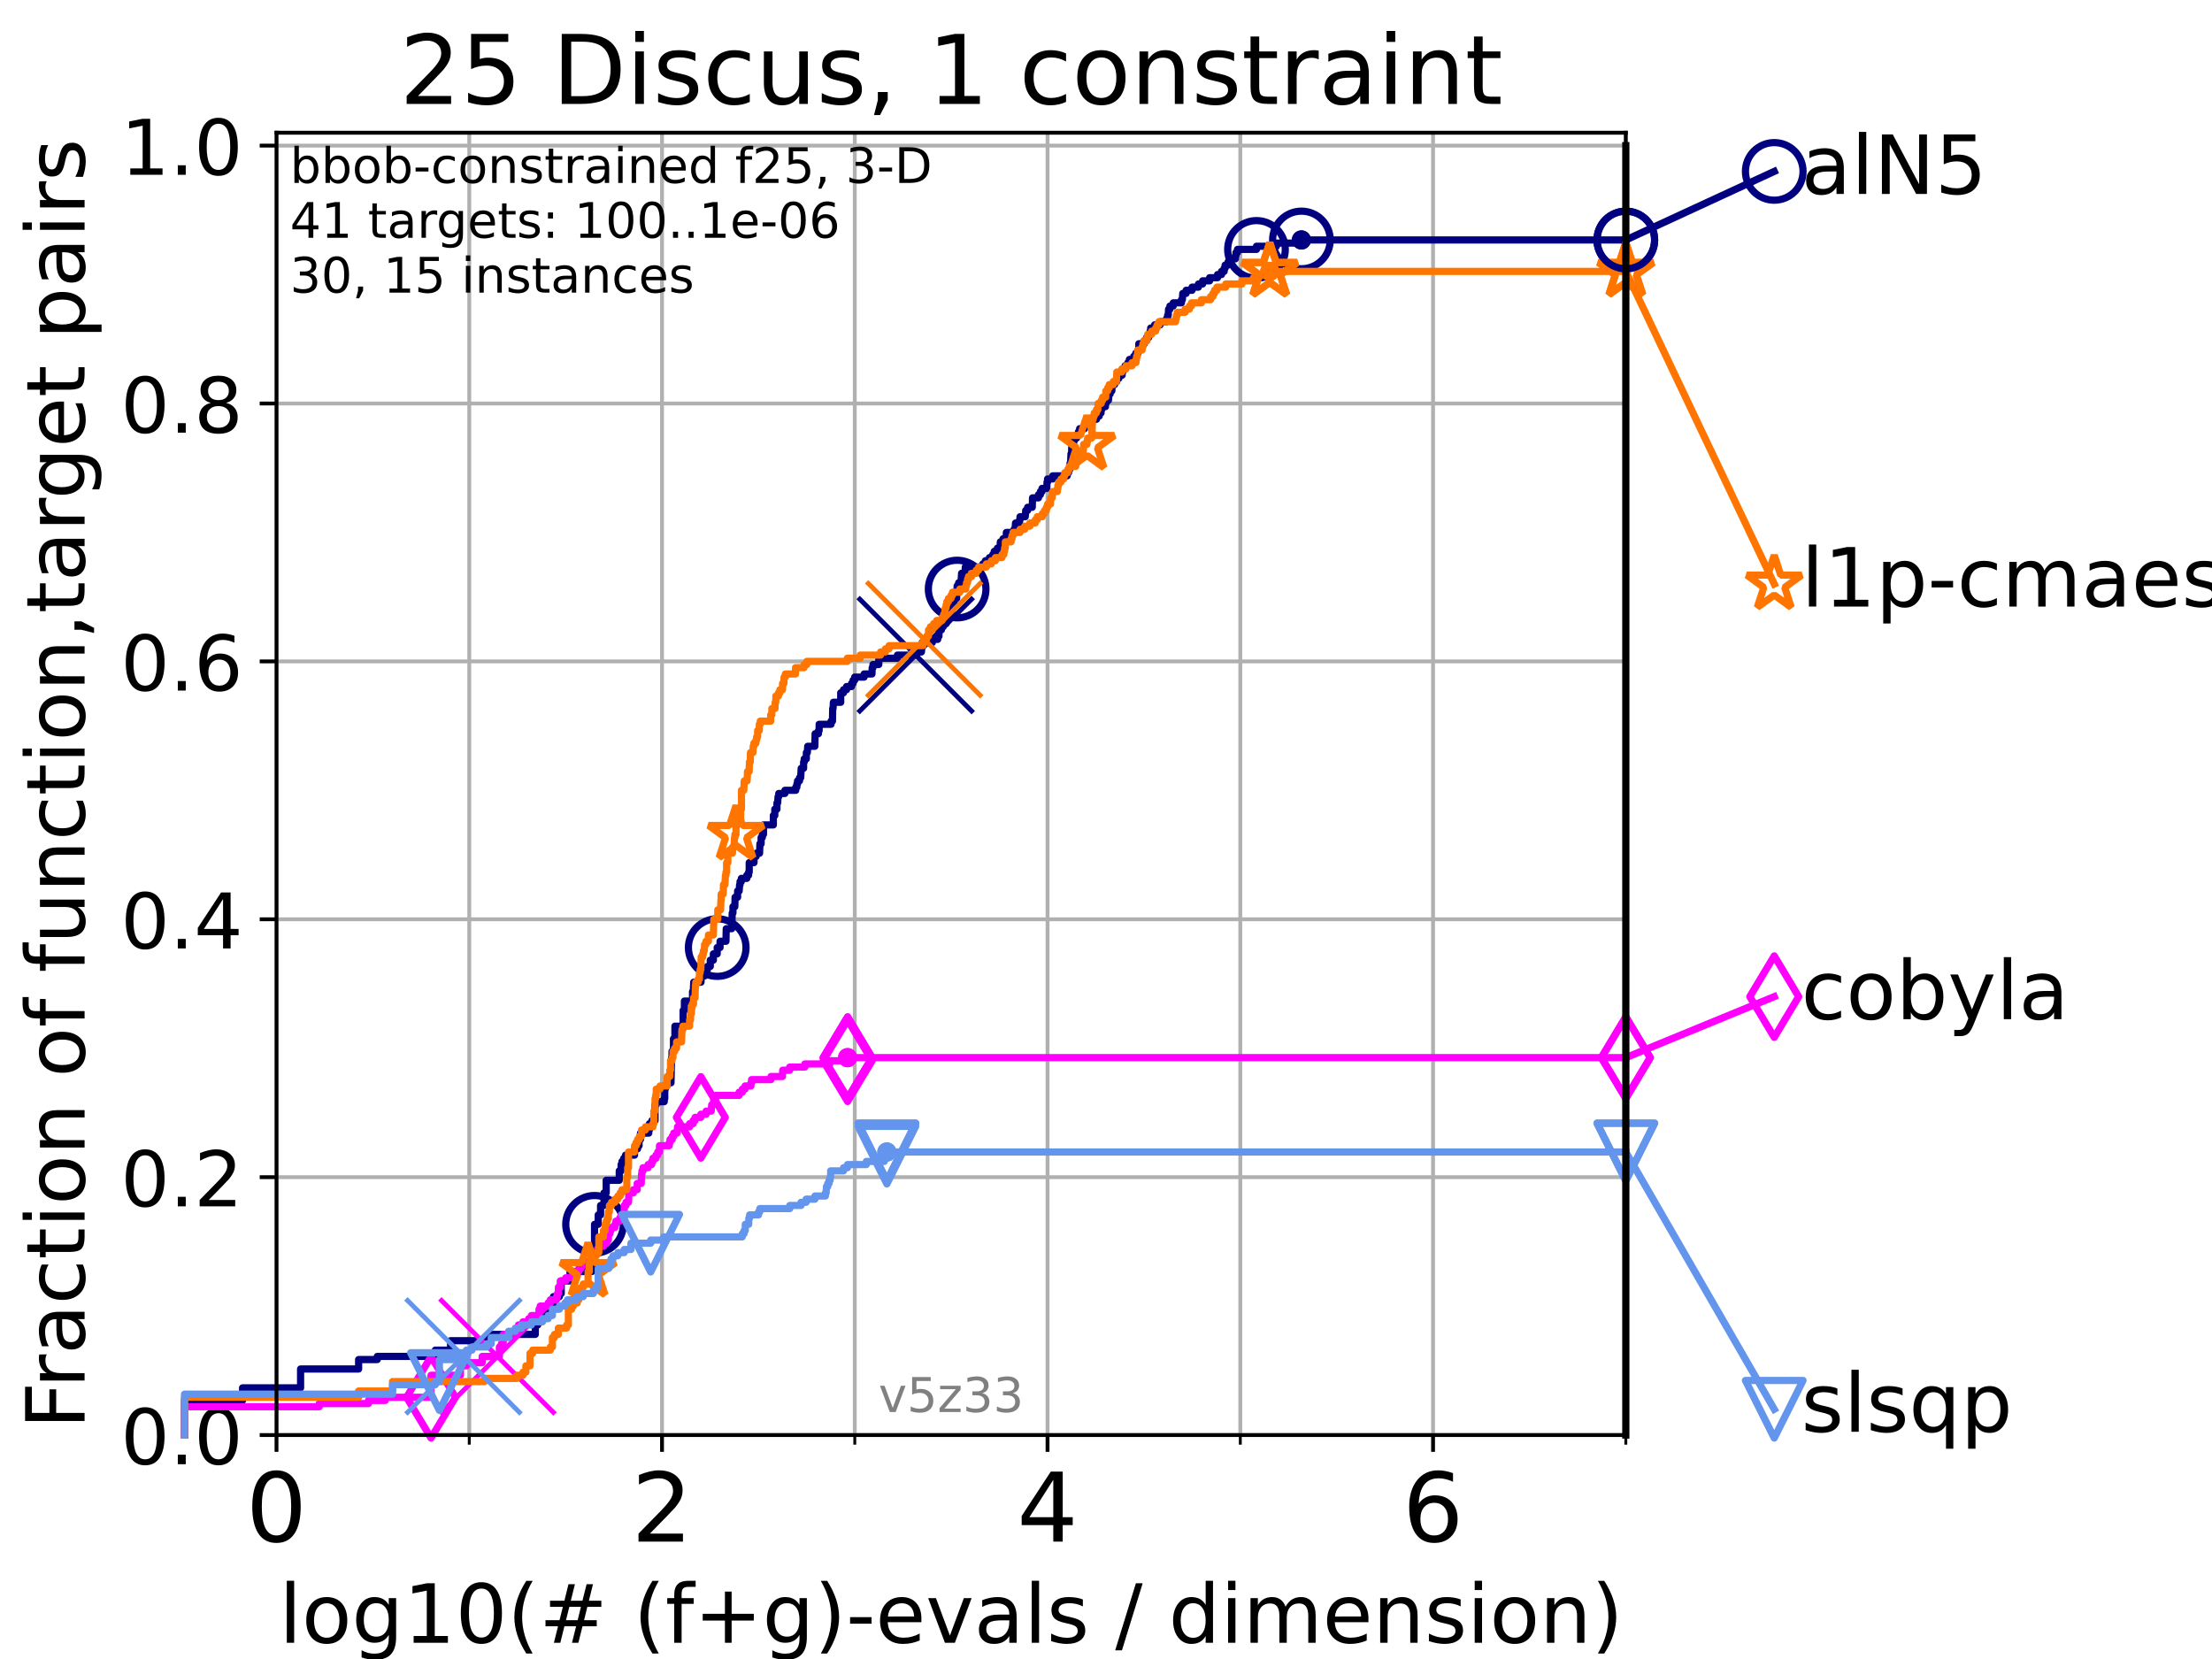 <?xml version="1.0" encoding="utf-8" standalone="no"?>
<!DOCTYPE svg PUBLIC "-//W3C//DTD SVG 1.1//EN"
  "http://www.w3.org/Graphics/SVG/1.1/DTD/svg11.dtd">
<!-- Created with matplotlib (https://matplotlib.org/) -->
<svg height="345.6pt" version="1.1" viewBox="0 0 460.8 345.6" width="460.8pt" xmlns="http://www.w3.org/2000/svg" xmlns:xlink="http://www.w3.org/1999/xlink">
 <defs>
  <style type="text/css">*{stroke-linecap:butt;stroke-linejoin:round;}</style>
 </defs>
 <g id="figure_1">
  <g id="patch_1">
   <path d="M 0 345.6 
L 460.8 345.6 
L 460.8 0 
L 0 0 
z
" style="fill:#ffffff;"/>
  </g>
  <g id="axes_1">
   <g id="patch_2">
    <path d="M 57.6 298.944 
L 338.688 298.944 
L 338.688 27.648 
L 57.6 27.648 
z
" style="fill:#ffffff;"/>
   </g>
   <g id="matplotlib.axis_1">
    <g id="xtick_1">
     <g id="line2d_1">
      <path clip-path="url(#p76c570e202)" d="M 57.6 298.944 
L 57.6 27.648 
" style="fill:none;stroke:#b0b0b0;stroke-linecap:square;stroke-width:0.8;"/>
     </g>
     <g id="line2d_2">
      <defs>
       <path d="M 0 0 
L 0 3.5 
" id="m2792d53995" style="stroke:#000000;stroke-width:0.8;"/>
      </defs>
      <g>
       <use style="stroke:#000000;stroke-width:0.8;" x="57.6" xlink:href="#m2792d53995" y="298.944"/>
      </g>
     </g>
     <g id="text_1">
      <!-- 0 -->
      <g transform="translate(51.237 321.141)scale(0.2 -0.2)">
       <defs>
        <path d="M 31.781 66.406 
Q 24.172 66.406 20.328 58.906 
Q 16.5 51.422 16.5 36.375 
Q 16.5 21.391 20.328 13.891 
Q 24.172 6.391 31.781 6.391 
Q 39.453 6.391 43.281 13.891 
Q 47.125 21.391 47.125 36.375 
Q 47.125 51.422 43.281 58.906 
Q 39.453 66.406 31.781 66.406 
z
M 31.781 74.219 
Q 44.047 74.219 50.516 64.516 
Q 56.984 54.828 56.984 36.375 
Q 56.984 17.969 50.516 8.266 
Q 44.047 -1.422 31.781 -1.422 
Q 19.531 -1.422 13.062 8.266 
Q 6.594 17.969 6.594 36.375 
Q 6.594 54.828 13.062 64.516 
Q 19.531 74.219 31.781 74.219 
z
" id="DejaVuSans-48"/>
       </defs>
       <use xlink:href="#DejaVuSans-48"/>
      </g>
     </g>
    </g>
    <g id="xtick_2">
     <g id="line2d_3">
      <path clip-path="url(#p76c570e202)" d="M 137.911 298.944 
L 137.911 27.648 
" style="fill:none;stroke:#b0b0b0;stroke-linecap:square;stroke-width:0.8;"/>
     </g>
     <g id="line2d_4">
      <g>
       <use style="stroke:#000000;stroke-width:0.8;" x="137.911" xlink:href="#m2792d53995" y="298.944"/>
      </g>
     </g>
     <g id="text_2">
      <!-- 2 -->
      <g transform="translate(131.548 321.141)scale(0.2 -0.2)">
       <defs>
        <path d="M 19.188 8.297 
L 53.609 8.297 
L 53.609 0 
L 7.328 0 
L 7.328 8.297 
Q 12.938 14.109 22.625 23.891 
Q 32.328 33.688 34.812 36.531 
Q 39.547 41.844 41.422 45.531 
Q 43.312 49.219 43.312 52.781 
Q 43.312 58.594 39.234 62.25 
Q 35.156 65.922 28.609 65.922 
Q 23.969 65.922 18.812 64.312 
Q 13.672 62.703 7.812 59.422 
L 7.812 69.391 
Q 13.766 71.781 18.938 73 
Q 24.125 74.219 28.422 74.219 
Q 39.75 74.219 46.484 68.547 
Q 53.219 62.891 53.219 53.422 
Q 53.219 48.922 51.531 44.891 
Q 49.859 40.875 45.406 35.406 
Q 44.188 33.984 37.641 27.219 
Q 31.109 20.453 19.188 8.297 
z
" id="DejaVuSans-50"/>
       </defs>
       <use xlink:href="#DejaVuSans-50"/>
      </g>
     </g>
    </g>
    <g id="xtick_3">
     <g id="line2d_5">
      <path clip-path="url(#p76c570e202)" d="M 218.222 298.944 
L 218.222 27.648 
" style="fill:none;stroke:#b0b0b0;stroke-linecap:square;stroke-width:0.8;"/>
     </g>
     <g id="line2d_6">
      <g>
       <use style="stroke:#000000;stroke-width:0.8;" x="218.222" xlink:href="#m2792d53995" y="298.944"/>
      </g>
     </g>
     <g id="text_3">
      <!-- 4 -->
      <g transform="translate(211.859 321.141)scale(0.2 -0.2)">
       <defs>
        <path d="M 37.797 64.312 
L 12.891 25.391 
L 37.797 25.391 
z
M 35.203 72.906 
L 47.609 72.906 
L 47.609 25.391 
L 58.016 25.391 
L 58.016 17.188 
L 47.609 17.188 
L 47.609 0 
L 37.797 0 
L 37.797 17.188 
L 4.891 17.188 
L 4.891 26.703 
z
" id="DejaVuSans-52"/>
       </defs>
       <use xlink:href="#DejaVuSans-52"/>
      </g>
     </g>
    </g>
    <g id="xtick_4">
     <g id="line2d_7">
      <path clip-path="url(#p76c570e202)" d="M 298.533 298.944 
L 298.533 27.648 
" style="fill:none;stroke:#b0b0b0;stroke-linecap:square;stroke-width:0.8;"/>
     </g>
     <g id="line2d_8">
      <g>
       <use style="stroke:#000000;stroke-width:0.8;" x="298.533" xlink:href="#m2792d53995" y="298.944"/>
      </g>
     </g>
     <g id="text_4">
      <!-- 6 -->
      <g transform="translate(292.17 321.141)scale(0.2 -0.2)">
       <defs>
        <path d="M 33.016 40.375 
Q 26.375 40.375 22.484 35.828 
Q 18.609 31.297 18.609 23.391 
Q 18.609 15.531 22.484 10.953 
Q 26.375 6.391 33.016 6.391 
Q 39.656 6.391 43.531 10.953 
Q 47.406 15.531 47.406 23.391 
Q 47.406 31.297 43.531 35.828 
Q 39.656 40.375 33.016 40.375 
z
M 52.594 71.297 
L 52.594 62.312 
Q 48.875 64.062 45.094 64.984 
Q 41.312 65.922 37.594 65.922 
Q 27.828 65.922 22.672 59.328 
Q 17.531 52.734 16.797 39.406 
Q 19.672 43.656 24.016 45.922 
Q 28.375 48.188 33.594 48.188 
Q 44.578 48.188 50.953 41.516 
Q 57.328 34.859 57.328 23.391 
Q 57.328 12.156 50.688 5.359 
Q 44.047 -1.422 33.016 -1.422 
Q 20.359 -1.422 13.672 8.266 
Q 6.984 17.969 6.984 36.375 
Q 6.984 53.656 15.188 63.938 
Q 23.391 74.219 37.203 74.219 
Q 40.922 74.219 44.703 73.484 
Q 48.484 72.75 52.594 71.297 
z
" id="DejaVuSans-54"/>
       </defs>
       <use xlink:href="#DejaVuSans-54"/>
      </g>
     </g>
    </g>
    <g id="xtick_5">
     <g id="line2d_9">
      <path clip-path="url(#p76c570e202)" d="M 97.755 298.944 
L 97.755 27.648 
" style="fill:none;stroke:#b0b0b0;stroke-linecap:square;stroke-width:0.8;"/>
     </g>
     <g id="line2d_10">
      <defs>
       <path d="M 0 0 
L 0 2 
" id="mac5a87dcbc" style="stroke:#000000;stroke-width:0.6;"/>
      </defs>
      <g>
       <use style="stroke:#000000;stroke-width:0.6;" x="97.755" xlink:href="#mac5a87dcbc" y="298.944"/>
      </g>
     </g>
    </g>
    <g id="xtick_6">
     <g id="line2d_11">
      <path clip-path="url(#p76c570e202)" d="M 178.066 298.944 
L 178.066 27.648 
" style="fill:none;stroke:#b0b0b0;stroke-linecap:square;stroke-width:0.8;"/>
     </g>
     <g id="line2d_12">
      <g>
       <use style="stroke:#000000;stroke-width:0.6;" x="178.066" xlink:href="#mac5a87dcbc" y="298.944"/>
      </g>
     </g>
    </g>
    <g id="xtick_7">
     <g id="line2d_13">
      <path clip-path="url(#p76c570e202)" d="M 258.377 298.944 
L 258.377 27.648 
" style="fill:none;stroke:#b0b0b0;stroke-linecap:square;stroke-width:0.8;"/>
     </g>
     <g id="line2d_14">
      <g>
       <use style="stroke:#000000;stroke-width:0.6;" x="258.377" xlink:href="#mac5a87dcbc" y="298.944"/>
      </g>
     </g>
    </g>
    <g id="xtick_8">
     <g id="line2d_15">
      <path clip-path="url(#p76c570e202)" d="M 338.688 298.944 
L 338.688 27.648 
" style="fill:none;stroke:#b0b0b0;stroke-linecap:square;stroke-width:0.8;"/>
     </g>
     <g id="line2d_16">
      <g>
       <use style="stroke:#000000;stroke-width:0.6;" x="338.688" xlink:href="#mac5a87dcbc" y="298.944"/>
      </g>
     </g>
    </g>
    <g id="text_5">
     <!-- log10(# (f+g)-evals / dimension) -->
     <g transform="translate(58.145 342.218)scale(0.17 -0.17)">
      <defs>
       <path d="M 9.422 75.984 
L 18.406 75.984 
L 18.406 0 
L 9.422 0 
z
" id="DejaVuSans-108"/>
       <path d="M 30.609 48.391 
Q 23.391 48.391 19.188 42.75 
Q 14.984 37.109 14.984 27.297 
Q 14.984 17.484 19.156 11.844 
Q 23.344 6.203 30.609 6.203 
Q 37.797 6.203 41.984 11.859 
Q 46.188 17.531 46.188 27.297 
Q 46.188 37.016 41.984 42.703 
Q 37.797 48.391 30.609 48.391 
z
M 30.609 56 
Q 42.328 56 49.016 48.375 
Q 55.719 40.766 55.719 27.297 
Q 55.719 13.875 49.016 6.219 
Q 42.328 -1.422 30.609 -1.422 
Q 18.844 -1.422 12.172 6.219 
Q 5.516 13.875 5.516 27.297 
Q 5.516 40.766 12.172 48.375 
Q 18.844 56 30.609 56 
z
" id="DejaVuSans-111"/>
       <path d="M 45.406 27.984 
Q 45.406 37.75 41.375 43.109 
Q 37.359 48.484 30.078 48.484 
Q 22.859 48.484 18.828 43.109 
Q 14.797 37.75 14.797 27.984 
Q 14.797 18.266 18.828 12.891 
Q 22.859 7.516 30.078 7.516 
Q 37.359 7.516 41.375 12.891 
Q 45.406 18.266 45.406 27.984 
z
M 54.391 6.781 
Q 54.391 -7.172 48.188 -13.984 
Q 42 -20.797 29.203 -20.797 
Q 24.469 -20.797 20.266 -20.094 
Q 16.062 -19.391 12.109 -17.922 
L 12.109 -9.188 
Q 16.062 -11.328 19.922 -12.344 
Q 23.781 -13.375 27.781 -13.375 
Q 36.625 -13.375 41.016 -8.766 
Q 45.406 -4.156 45.406 5.172 
L 45.406 9.625 
Q 42.625 4.781 38.281 2.391 
Q 33.938 0 27.875 0 
Q 17.828 0 11.672 7.656 
Q 5.516 15.328 5.516 27.984 
Q 5.516 40.672 11.672 48.328 
Q 17.828 56 27.875 56 
Q 33.938 56 38.281 53.609 
Q 42.625 51.219 45.406 46.391 
L 45.406 54.688 
L 54.391 54.688 
z
" id="DejaVuSans-103"/>
       <path d="M 12.406 8.297 
L 28.516 8.297 
L 28.516 63.922 
L 10.984 60.406 
L 10.984 69.391 
L 28.422 72.906 
L 38.281 72.906 
L 38.281 8.297 
L 54.391 8.297 
L 54.391 0 
L 12.406 0 
z
" id="DejaVuSans-49"/>
       <path d="M 31 75.875 
Q 24.469 64.656 21.281 53.656 
Q 18.109 42.672 18.109 31.391 
Q 18.109 20.125 21.312 9.062 
Q 24.516 -2 31 -13.188 
L 23.188 -13.188 
Q 15.875 -1.703 12.234 9.375 
Q 8.594 20.453 8.594 31.391 
Q 8.594 42.281 12.203 53.312 
Q 15.828 64.359 23.188 75.875 
z
" id="DejaVuSans-40"/>
       <path d="M 51.125 44 
L 36.922 44 
L 32.812 27.688 
L 47.125 27.688 
z
M 43.797 71.781 
L 38.719 51.516 
L 52.984 51.516 
L 58.109 71.781 
L 65.922 71.781 
L 60.891 51.516 
L 76.125 51.516 
L 76.125 44 
L 58.984 44 
L 54.984 27.688 
L 70.516 27.688 
L 70.516 20.219 
L 53.078 20.219 
L 48 0 
L 40.188 0 
L 45.219 20.219 
L 30.906 20.219 
L 25.875 0 
L 18.016 0 
L 23.094 20.219 
L 7.719 20.219 
L 7.719 27.688 
L 24.906 27.688 
L 29 44 
L 13.281 44 
L 13.281 51.516 
L 30.906 51.516 
L 35.891 71.781 
z
" id="DejaVuSans-35"/>
       <path id="DejaVuSans-32"/>
       <path d="M 37.109 75.984 
L 37.109 68.5 
L 28.516 68.5 
Q 23.688 68.5 21.797 66.547 
Q 19.922 64.594 19.922 59.516 
L 19.922 54.688 
L 34.719 54.688 
L 34.719 47.703 
L 19.922 47.703 
L 19.922 0 
L 10.891 0 
L 10.891 47.703 
L 2.297 47.703 
L 2.297 54.688 
L 10.891 54.688 
L 10.891 58.5 
Q 10.891 67.625 15.141 71.797 
Q 19.391 75.984 28.609 75.984 
z
" id="DejaVuSans-102"/>
       <path d="M 46 62.703 
L 46 35.5 
L 73.188 35.5 
L 73.188 27.203 
L 46 27.203 
L 46 0 
L 37.797 0 
L 37.797 27.203 
L 10.594 27.203 
L 10.594 35.5 
L 37.797 35.5 
L 37.797 62.703 
z
" id="DejaVuSans-43"/>
       <path d="M 8.016 75.875 
L 15.828 75.875 
Q 23.141 64.359 26.781 53.312 
Q 30.422 42.281 30.422 31.391 
Q 30.422 20.453 26.781 9.375 
Q 23.141 -1.703 15.828 -13.188 
L 8.016 -13.188 
Q 14.5 -2 17.703 9.062 
Q 20.906 20.125 20.906 31.391 
Q 20.906 42.672 17.703 53.656 
Q 14.5 64.656 8.016 75.875 
z
" id="DejaVuSans-41"/>
       <path d="M 4.891 31.391 
L 31.203 31.391 
L 31.203 23.391 
L 4.891 23.391 
z
" id="DejaVuSans-45"/>
       <path d="M 56.203 29.594 
L 56.203 25.203 
L 14.891 25.203 
Q 15.484 15.922 20.484 11.062 
Q 25.484 6.203 34.422 6.203 
Q 39.594 6.203 44.453 7.469 
Q 49.312 8.734 54.109 11.281 
L 54.109 2.781 
Q 49.266 0.734 44.188 -0.344 
Q 39.109 -1.422 33.891 -1.422 
Q 20.797 -1.422 13.156 6.188 
Q 5.516 13.812 5.516 26.812 
Q 5.516 40.234 12.766 48.109 
Q 20.016 56 32.328 56 
Q 43.359 56 49.781 48.891 
Q 56.203 41.797 56.203 29.594 
z
M 47.219 32.234 
Q 47.125 39.594 43.094 43.984 
Q 39.062 48.391 32.422 48.391 
Q 24.906 48.391 20.391 44.141 
Q 15.875 39.891 15.188 32.172 
z
" id="DejaVuSans-101"/>
       <path d="M 2.984 54.688 
L 12.5 54.688 
L 29.594 8.797 
L 46.688 54.688 
L 56.203 54.688 
L 35.688 0 
L 23.484 0 
z
" id="DejaVuSans-118"/>
       <path d="M 34.281 27.484 
Q 23.391 27.484 19.188 25 
Q 14.984 22.516 14.984 16.5 
Q 14.984 11.719 18.141 8.906 
Q 21.297 6.109 26.703 6.109 
Q 34.188 6.109 38.703 11.406 
Q 43.219 16.703 43.219 25.484 
L 43.219 27.484 
z
M 52.203 31.203 
L 52.203 0 
L 43.219 0 
L 43.219 8.297 
Q 40.141 3.328 35.547 0.953 
Q 30.953 -1.422 24.312 -1.422 
Q 15.922 -1.422 10.953 3.297 
Q 6 8.016 6 15.922 
Q 6 25.141 12.172 29.828 
Q 18.359 34.516 30.609 34.516 
L 43.219 34.516 
L 43.219 35.406 
Q 43.219 41.609 39.141 45 
Q 35.062 48.391 27.688 48.391 
Q 23 48.391 18.547 47.266 
Q 14.109 46.141 10.016 43.891 
L 10.016 52.203 
Q 14.938 54.109 19.578 55.047 
Q 24.219 56 28.609 56 
Q 40.484 56 46.344 49.844 
Q 52.203 43.703 52.203 31.203 
z
" id="DejaVuSans-97"/>
       <path d="M 44.281 53.078 
L 44.281 44.578 
Q 40.484 46.531 36.375 47.5 
Q 32.281 48.484 27.875 48.484 
Q 21.188 48.484 17.844 46.438 
Q 14.5 44.391 14.5 40.281 
Q 14.5 37.156 16.891 35.375 
Q 19.281 33.594 26.516 31.984 
L 29.594 31.297 
Q 39.156 29.25 43.188 25.516 
Q 47.219 21.781 47.219 15.094 
Q 47.219 7.469 41.188 3.016 
Q 35.156 -1.422 24.609 -1.422 
Q 20.219 -1.422 15.453 -0.562 
Q 10.688 0.297 5.422 2 
L 5.422 11.281 
Q 10.406 8.688 15.234 7.391 
Q 20.062 6.109 24.812 6.109 
Q 31.156 6.109 34.562 8.281 
Q 37.984 10.453 37.984 14.406 
Q 37.984 18.062 35.516 20.016 
Q 33.062 21.969 24.703 23.781 
L 21.578 24.516 
Q 13.234 26.266 9.516 29.906 
Q 5.812 33.547 5.812 39.891 
Q 5.812 47.609 11.281 51.797 
Q 16.75 56 26.812 56 
Q 31.781 56 36.172 55.266 
Q 40.578 54.547 44.281 53.078 
z
" id="DejaVuSans-115"/>
       <path d="M 25.391 72.906 
L 33.688 72.906 
L 8.297 -9.281 
L 0 -9.281 
z
" id="DejaVuSans-47"/>
       <path d="M 45.406 46.391 
L 45.406 75.984 
L 54.391 75.984 
L 54.391 0 
L 45.406 0 
L 45.406 8.203 
Q 42.578 3.328 38.25 0.953 
Q 33.938 -1.422 27.875 -1.422 
Q 17.969 -1.422 11.734 6.484 
Q 5.516 14.406 5.516 27.297 
Q 5.516 40.188 11.734 48.094 
Q 17.969 56 27.875 56 
Q 33.938 56 38.25 53.625 
Q 42.578 51.266 45.406 46.391 
z
M 14.797 27.297 
Q 14.797 17.391 18.875 11.75 
Q 22.953 6.109 30.078 6.109 
Q 37.203 6.109 41.297 11.75 
Q 45.406 17.391 45.406 27.297 
Q 45.406 37.203 41.297 42.844 
Q 37.203 48.484 30.078 48.484 
Q 22.953 48.484 18.875 42.844 
Q 14.797 37.203 14.797 27.297 
z
" id="DejaVuSans-100"/>
       <path d="M 9.422 54.688 
L 18.406 54.688 
L 18.406 0 
L 9.422 0 
z
M 9.422 75.984 
L 18.406 75.984 
L 18.406 64.594 
L 9.422 64.594 
z
" id="DejaVuSans-105"/>
       <path d="M 52 44.188 
Q 55.375 50.25 60.062 53.125 
Q 64.75 56 71.094 56 
Q 79.641 56 84.281 50.016 
Q 88.922 44.047 88.922 33.016 
L 88.922 0 
L 79.891 0 
L 79.891 32.719 
Q 79.891 40.578 77.094 44.375 
Q 74.312 48.188 68.609 48.188 
Q 61.625 48.188 57.562 43.547 
Q 53.516 38.922 53.516 30.906 
L 53.516 0 
L 44.484 0 
L 44.484 32.719 
Q 44.484 40.625 41.703 44.406 
Q 38.922 48.188 33.109 48.188 
Q 26.219 48.188 22.156 43.531 
Q 18.109 38.875 18.109 30.906 
L 18.109 0 
L 9.078 0 
L 9.078 54.688 
L 18.109 54.688 
L 18.109 46.188 
Q 21.188 51.219 25.484 53.609 
Q 29.781 56 35.688 56 
Q 41.656 56 45.828 52.969 
Q 50 49.953 52 44.188 
z
" id="DejaVuSans-109"/>
       <path d="M 54.891 33.016 
L 54.891 0 
L 45.906 0 
L 45.906 32.719 
Q 45.906 40.484 42.875 44.328 
Q 39.844 48.188 33.797 48.188 
Q 26.516 48.188 22.312 43.547 
Q 18.109 38.922 18.109 30.906 
L 18.109 0 
L 9.078 0 
L 9.078 54.688 
L 18.109 54.688 
L 18.109 46.188 
Q 21.344 51.125 25.703 53.562 
Q 30.078 56 35.797 56 
Q 45.219 56 50.047 50.172 
Q 54.891 44.344 54.891 33.016 
z
" id="DejaVuSans-110"/>
      </defs>
      <use xlink:href="#DejaVuSans-108"/>
      <use x="27.783" xlink:href="#DejaVuSans-111"/>
      <use x="88.965" xlink:href="#DejaVuSans-103"/>
      <use x="152.441" xlink:href="#DejaVuSans-49"/>
      <use x="216.064" xlink:href="#DejaVuSans-48"/>
      <use x="279.688" xlink:href="#DejaVuSans-40"/>
      <use x="318.701" xlink:href="#DejaVuSans-35"/>
      <use x="402.49" xlink:href="#DejaVuSans-32"/>
      <use x="434.277" xlink:href="#DejaVuSans-40"/>
      <use x="473.291" xlink:href="#DejaVuSans-102"/>
      <use x="508.496" xlink:href="#DejaVuSans-43"/>
      <use x="592.285" xlink:href="#DejaVuSans-103"/>
      <use x="655.762" xlink:href="#DejaVuSans-41"/>
      <use x="694.775" xlink:href="#DejaVuSans-45"/>
      <use x="730.859" xlink:href="#DejaVuSans-101"/>
      <use x="792.383" xlink:href="#DejaVuSans-118"/>
      <use x="851.562" xlink:href="#DejaVuSans-97"/>
      <use x="912.842" xlink:href="#DejaVuSans-108"/>
      <use x="940.625" xlink:href="#DejaVuSans-115"/>
      <use x="992.725" xlink:href="#DejaVuSans-32"/>
      <use x="1024.512" xlink:href="#DejaVuSans-47"/>
      <use x="1058.203" xlink:href="#DejaVuSans-32"/>
      <use x="1089.99" xlink:href="#DejaVuSans-100"/>
      <use x="1153.467" xlink:href="#DejaVuSans-105"/>
      <use x="1181.25" xlink:href="#DejaVuSans-109"/>
      <use x="1278.662" xlink:href="#DejaVuSans-101"/>
      <use x="1340.186" xlink:href="#DejaVuSans-110"/>
      <use x="1403.564" xlink:href="#DejaVuSans-115"/>
      <use x="1455.664" xlink:href="#DejaVuSans-105"/>
      <use x="1483.447" xlink:href="#DejaVuSans-111"/>
      <use x="1544.629" xlink:href="#DejaVuSans-110"/>
      <use x="1608.008" xlink:href="#DejaVuSans-41"/>
     </g>
    </g>
   </g>
   <g id="matplotlib.axis_2">
    <g id="ytick_1">
     <g id="line2d_17">
      <path clip-path="url(#p76c570e202)" d="M 57.6 298.944 
L 338.688 298.944 
" style="fill:none;stroke:#b0b0b0;stroke-linecap:square;stroke-width:0.8;"/>
     </g>
     <g id="line2d_18">
      <defs>
       <path d="M 0 0 
L -3.5 0 
" id="m6ed5a2846c" style="stroke:#000000;stroke-width:0.8;"/>
      </defs>
      <g>
       <use style="stroke:#000000;stroke-width:0.8;" x="57.6" xlink:href="#m6ed5a2846c" y="298.944"/>
      </g>
     </g>
     <g id="text_6">
      <!-- 0.0 -->
      <g transform="translate(25.155 305.023)scale(0.16 -0.16)">
       <defs>
        <path d="M 10.688 12.406 
L 21 12.406 
L 21 0 
L 10.688 0 
z
" id="DejaVuSans-46"/>
       </defs>
       <use xlink:href="#DejaVuSans-48"/>
       <use x="63.623" xlink:href="#DejaVuSans-46"/>
       <use x="95.41" xlink:href="#DejaVuSans-48"/>
      </g>
     </g>
    </g>
    <g id="ytick_2">
     <g id="line2d_19">
      <path clip-path="url(#p76c570e202)" d="M 57.6 245.222 
L 338.688 245.222 
" style="fill:none;stroke:#b0b0b0;stroke-linecap:square;stroke-width:0.8;"/>
     </g>
     <g id="line2d_20">
      <g>
       <use style="stroke:#000000;stroke-width:0.8;" x="57.6" xlink:href="#m6ed5a2846c" y="245.222"/>
      </g>
     </g>
     <g id="text_7">
      <!-- 0.2 -->
      <g transform="translate(25.155 251.301)scale(0.16 -0.16)">
       <use xlink:href="#DejaVuSans-48"/>
       <use x="63.623" xlink:href="#DejaVuSans-46"/>
       <use x="95.41" xlink:href="#DejaVuSans-50"/>
      </g>
     </g>
    </g>
    <g id="ytick_3">
     <g id="line2d_21">
      <path clip-path="url(#p76c570e202)" d="M 57.6 191.5 
L 338.688 191.5 
" style="fill:none;stroke:#b0b0b0;stroke-linecap:square;stroke-width:0.8;"/>
     </g>
     <g id="line2d_22">
      <g>
       <use style="stroke:#000000;stroke-width:0.8;" x="57.6" xlink:href="#m6ed5a2846c" y="191.5"/>
      </g>
     </g>
     <g id="text_8">
      <!-- 0.4 -->
      <g transform="translate(25.155 197.579)scale(0.16 -0.16)">
       <use xlink:href="#DejaVuSans-48"/>
       <use x="63.623" xlink:href="#DejaVuSans-46"/>
       <use x="95.41" xlink:href="#DejaVuSans-52"/>
      </g>
     </g>
    </g>
    <g id="ytick_4">
     <g id="line2d_23">
      <path clip-path="url(#p76c570e202)" d="M 57.6 137.778 
L 338.688 137.778 
" style="fill:none;stroke:#b0b0b0;stroke-linecap:square;stroke-width:0.8;"/>
     </g>
     <g id="line2d_24">
      <g>
       <use style="stroke:#000000;stroke-width:0.8;" x="57.6" xlink:href="#m6ed5a2846c" y="137.778"/>
      </g>
     </g>
     <g id="text_9">
      <!-- 0.6 -->
      <g transform="translate(25.155 143.857)scale(0.16 -0.16)">
       <use xlink:href="#DejaVuSans-48"/>
       <use x="63.623" xlink:href="#DejaVuSans-46"/>
       <use x="95.41" xlink:href="#DejaVuSans-54"/>
      </g>
     </g>
    </g>
    <g id="ytick_5">
     <g id="line2d_25">
      <path clip-path="url(#p76c570e202)" d="M 57.6 84.056 
L 338.688 84.056 
" style="fill:none;stroke:#b0b0b0;stroke-linecap:square;stroke-width:0.8;"/>
     </g>
     <g id="line2d_26">
      <g>
       <use style="stroke:#000000;stroke-width:0.8;" x="57.6" xlink:href="#m6ed5a2846c" y="84.056"/>
      </g>
     </g>
     <g id="text_10">
      <!-- 0.8 -->
      <g transform="translate(25.155 90.135)scale(0.16 -0.16)">
       <defs>
        <path d="M 31.781 34.625 
Q 24.75 34.625 20.719 30.859 
Q 16.703 27.094 16.703 20.516 
Q 16.703 13.922 20.719 10.156 
Q 24.75 6.391 31.781 6.391 
Q 38.812 6.391 42.859 10.172 
Q 46.922 13.969 46.922 20.516 
Q 46.922 27.094 42.891 30.859 
Q 38.875 34.625 31.781 34.625 
z
M 21.922 38.812 
Q 15.578 40.375 12.031 44.719 
Q 8.5 49.078 8.5 55.328 
Q 8.5 64.062 14.719 69.141 
Q 20.953 74.219 31.781 74.219 
Q 42.672 74.219 48.875 69.141 
Q 55.078 64.062 55.078 55.328 
Q 55.078 49.078 51.531 44.719 
Q 48 40.375 41.703 38.812 
Q 48.828 37.156 52.797 32.312 
Q 56.781 27.484 56.781 20.516 
Q 56.781 9.906 50.312 4.234 
Q 43.844 -1.422 31.781 -1.422 
Q 19.734 -1.422 13.25 4.234 
Q 6.781 9.906 6.781 20.516 
Q 6.781 27.484 10.781 32.312 
Q 14.797 37.156 21.922 38.812 
z
M 18.312 54.391 
Q 18.312 48.734 21.844 45.562 
Q 25.391 42.391 31.781 42.391 
Q 38.141 42.391 41.719 45.562 
Q 45.312 48.734 45.312 54.391 
Q 45.312 60.062 41.719 63.234 
Q 38.141 66.406 31.781 66.406 
Q 25.391 66.406 21.844 63.234 
Q 18.312 60.062 18.312 54.391 
z
" id="DejaVuSans-56"/>
       </defs>
       <use xlink:href="#DejaVuSans-48"/>
       <use x="63.623" xlink:href="#DejaVuSans-46"/>
       <use x="95.41" xlink:href="#DejaVuSans-56"/>
      </g>
     </g>
    </g>
    <g id="ytick_6">
     <g id="line2d_27">
      <path clip-path="url(#p76c570e202)" d="M 57.6 30.334 
L 338.688 30.334 
" style="fill:none;stroke:#b0b0b0;stroke-linecap:square;stroke-width:0.8;"/>
     </g>
     <g id="line2d_28">
      <g>
       <use style="stroke:#000000;stroke-width:0.8;" x="57.6" xlink:href="#m6ed5a2846c" y="30.334"/>
      </g>
     </g>
     <g id="text_11">
      <!-- 1.0 -->
      <g transform="translate(25.155 36.413)scale(0.16 -0.16)">
       <use xlink:href="#DejaVuSans-49"/>
       <use x="63.623" xlink:href="#DejaVuSans-46"/>
       <use x="95.41" xlink:href="#DejaVuSans-48"/>
      </g>
     </g>
    </g>
    <g id="text_12">
     <!-- Fraction of function,target pairs -->
     <g transform="translate(17.62 297.681)rotate(-90)scale(0.17 -0.17)">
      <defs>
       <path d="M 9.812 72.906 
L 51.703 72.906 
L 51.703 64.594 
L 19.672 64.594 
L 19.672 43.109 
L 48.578 43.109 
L 48.578 34.812 
L 19.672 34.812 
L 19.672 0 
L 9.812 0 
z
" id="DejaVuSans-70"/>
       <path d="M 41.109 46.297 
Q 39.594 47.172 37.812 47.578 
Q 36.031 48 33.891 48 
Q 26.266 48 22.188 43.047 
Q 18.109 38.094 18.109 28.812 
L 18.109 0 
L 9.078 0 
L 9.078 54.688 
L 18.109 54.688 
L 18.109 46.188 
Q 20.953 51.172 25.484 53.578 
Q 30.031 56 36.531 56 
Q 37.453 56 38.578 55.875 
Q 39.703 55.766 41.062 55.516 
z
" id="DejaVuSans-114"/>
       <path d="M 48.781 52.594 
L 48.781 44.188 
Q 44.969 46.297 41.141 47.344 
Q 37.312 48.391 33.406 48.391 
Q 24.656 48.391 19.812 42.844 
Q 14.984 37.312 14.984 27.297 
Q 14.984 17.281 19.812 11.734 
Q 24.656 6.203 33.406 6.203 
Q 37.312 6.203 41.141 7.25 
Q 44.969 8.297 48.781 10.406 
L 48.781 2.094 
Q 45.016 0.344 40.984 -0.531 
Q 36.969 -1.422 32.422 -1.422 
Q 20.062 -1.422 12.781 6.344 
Q 5.516 14.109 5.516 27.297 
Q 5.516 40.672 12.859 48.328 
Q 20.219 56 33.016 56 
Q 37.156 56 41.109 55.141 
Q 45.062 54.297 48.781 52.594 
z
" id="DejaVuSans-99"/>
       <path d="M 18.312 70.219 
L 18.312 54.688 
L 36.812 54.688 
L 36.812 47.703 
L 18.312 47.703 
L 18.312 18.016 
Q 18.312 11.328 20.141 9.422 
Q 21.969 7.516 27.594 7.516 
L 36.812 7.516 
L 36.812 0 
L 27.594 0 
Q 17.188 0 13.234 3.875 
Q 9.281 7.766 9.281 18.016 
L 9.281 47.703 
L 2.688 47.703 
L 2.688 54.688 
L 9.281 54.688 
L 9.281 70.219 
z
" id="DejaVuSans-116"/>
       <path d="M 8.5 21.578 
L 8.5 54.688 
L 17.484 54.688 
L 17.484 21.922 
Q 17.484 14.156 20.5 10.266 
Q 23.531 6.391 29.594 6.391 
Q 36.859 6.391 41.078 11.031 
Q 45.312 15.672 45.312 23.688 
L 45.312 54.688 
L 54.297 54.688 
L 54.297 0 
L 45.312 0 
L 45.312 8.406 
Q 42.047 3.422 37.719 1 
Q 33.406 -1.422 27.688 -1.422 
Q 18.266 -1.422 13.375 4.438 
Q 8.5 10.297 8.5 21.578 
z
M 31.109 56 
z
" id="DejaVuSans-117"/>
       <path d="M 11.719 12.406 
L 22.016 12.406 
L 22.016 4 
L 14.016 -11.625 
L 7.719 -11.625 
L 11.719 4 
z
" id="DejaVuSans-44"/>
       <path d="M 18.109 8.203 
L 18.109 -20.797 
L 9.078 -20.797 
L 9.078 54.688 
L 18.109 54.688 
L 18.109 46.391 
Q 20.953 51.266 25.266 53.625 
Q 29.594 56 35.594 56 
Q 45.562 56 51.781 48.094 
Q 58.016 40.188 58.016 27.297 
Q 58.016 14.406 51.781 6.484 
Q 45.562 -1.422 35.594 -1.422 
Q 29.594 -1.422 25.266 0.953 
Q 20.953 3.328 18.109 8.203 
z
M 48.688 27.297 
Q 48.688 37.203 44.609 42.844 
Q 40.531 48.484 33.406 48.484 
Q 26.266 48.484 22.188 42.844 
Q 18.109 37.203 18.109 27.297 
Q 18.109 17.391 22.188 11.75 
Q 26.266 6.109 33.406 6.109 
Q 40.531 6.109 44.609 11.75 
Q 48.688 17.391 48.688 27.297 
z
" id="DejaVuSans-112"/>
      </defs>
      <use xlink:href="#DejaVuSans-70"/>
      <use x="50.27" xlink:href="#DejaVuSans-114"/>
      <use x="91.383" xlink:href="#DejaVuSans-97"/>
      <use x="152.662" xlink:href="#DejaVuSans-99"/>
      <use x="207.643" xlink:href="#DejaVuSans-116"/>
      <use x="246.852" xlink:href="#DejaVuSans-105"/>
      <use x="274.635" xlink:href="#DejaVuSans-111"/>
      <use x="335.816" xlink:href="#DejaVuSans-110"/>
      <use x="399.195" xlink:href="#DejaVuSans-32"/>
      <use x="430.982" xlink:href="#DejaVuSans-111"/>
      <use x="492.164" xlink:href="#DejaVuSans-102"/>
      <use x="527.369" xlink:href="#DejaVuSans-32"/>
      <use x="559.156" xlink:href="#DejaVuSans-102"/>
      <use x="594.361" xlink:href="#DejaVuSans-117"/>
      <use x="657.74" xlink:href="#DejaVuSans-110"/>
      <use x="721.119" xlink:href="#DejaVuSans-99"/>
      <use x="776.1" xlink:href="#DejaVuSans-116"/>
      <use x="815.309" xlink:href="#DejaVuSans-105"/>
      <use x="843.092" xlink:href="#DejaVuSans-111"/>
      <use x="904.273" xlink:href="#DejaVuSans-110"/>
      <use x="967.652" xlink:href="#DejaVuSans-44"/>
      <use x="999.439" xlink:href="#DejaVuSans-116"/>
      <use x="1038.648" xlink:href="#DejaVuSans-97"/>
      <use x="1099.928" xlink:href="#DejaVuSans-114"/>
      <use x="1139.291" xlink:href="#DejaVuSans-103"/>
      <use x="1202.768" xlink:href="#DejaVuSans-101"/>
      <use x="1264.291" xlink:href="#DejaVuSans-116"/>
      <use x="1303.5" xlink:href="#DejaVuSans-32"/>
      <use x="1335.287" xlink:href="#DejaVuSans-112"/>
      <use x="1398.764" xlink:href="#DejaVuSans-97"/>
      <use x="1460.043" xlink:href="#DejaVuSans-105"/>
      <use x="1487.826" xlink:href="#DejaVuSans-114"/>
      <use x="1528.939" xlink:href="#DejaVuSans-115"/>
     </g>
    </g>
   </g>
   <g id="line2d_29">
    <defs>
     <path d="M 0 1.5 
C 0.398 1.5 0.779 1.342 1.061 1.061 
C 1.342 0.779 1.5 0.398 1.5 0 
C 1.5 -0.398 1.342 -0.779 1.061 -1.061 
C 0.779 -1.342 0.398 -1.5 0 -1.5 
C -0.398 -1.5 -0.779 -1.342 -1.061 -1.061 
C -1.342 -0.779 -1.5 -0.398 -1.5 0 
C -1.5 0.398 -1.342 0.779 -1.061 1.061 
C -0.779 1.342 -0.398 1.5 0 1.5 
z
" id="m90b92930c1" style="stroke:#000080;"/>
    </defs>
    <g>
     <use style="fill:#000080;stroke:#000080;" x="271.111" xlink:href="#m90b92930c1" y="49.988"/>
     <use style="fill:#000080;stroke:#000080;" x="271.111" xlink:href="#m90b92930c1" y="49.988"/>
    </g>
   </g>
   <g id="line2d_30">
    <path d="M 38.441 298.944 
L 38.441 291.737 
L 50.529 291.737 
L 50.529 289.117 
L 62.617 289.117 
L 62.617 285.186 
L 74.705 285.186 
L 74.705 283.22 
L 78.596 283.22 
L 78.596 282.565 
L 90.684 282.565 
L 90.684 281.255 
L 93.864 281.255 
L 93.864 279.29 
L 101.878 279.29 
L 101.878 277.979 
L 111.506 277.979 
L 111.506 276.014 
L 112.026 276.014 
L 112.026 274.048 
L 113.023 274.048 
L 113.023 272.738 
L 114.86 272.738 
L 114.86 272.083 
L 115.291 272.083 
L 115.291 270.118 
L 116.523 270.118 
L 116.523 269.462 
L 116.914 269.462 
L 116.914 266.842 
L 118.752 266.842 
L 118.752 264.876 
L 123.327 264.876 
L 123.327 262.911 
L 123.594 262.911 
L 123.594 260.946 
L 123.856 260.946 
L 123.856 255.049 
L 124.62 255.049 
L 124.62 253.084 
L 125.111 253.084 
L 125.111 251.118 
L 125.823 251.118 
L 125.823 248.498 
L 126.282 248.498 
L 126.282 245.877 
L 129.002 245.877 
L 129.002 243.912 
L 129.386 243.912 
L 129.386 242.601 
L 129.574 242.601 
L 129.574 241.946 
L 129.945 241.946 
L 129.945 241.291 
L 130.309 241.291 
L 130.309 240.636 
L 132.182 240.636 
L 132.182 239.326 
L 132.816 239.326 
L 132.816 238.671 
L 133.125 238.671 
L 133.125 237.36 
L 133.428 237.36 
L 133.428 236.05 
L 135.145 236.05 
L 135.145 235.395 
L 135.281 235.395 
L 135.281 234.085 
L 135.813 234.085 
L 135.813 233.429 
L 136.457 233.429 
L 136.457 230.154 
L 136.708 230.154 
L 136.708 229.499 
L 138.37 229.499 
L 138.37 228.843 
L 138.483 228.843 
L 138.483 226.878 
L 138.595 226.878 
L 138.595 226.223 
L 138.927 226.223 
L 138.927 225.568 
L 139.783 225.568 
L 139.887 220.326 
L 139.991 220.326 
L 139.991 219.016 
L 140.298 219.016 
L 140.298 216.396 
L 140.599 216.396 
L 140.599 213.775 
L 142.307 213.775 
L 142.307 210.499 
L 142.576 210.499 
L 142.576 208.534 
L 144.27 208.534 
L 144.27 206.568 
L 144.431 206.568 
L 144.511 204.603 
L 146.035 204.603 
L 146.107 203.293 
L 146.819 203.293 
L 146.819 201.982 
L 147.369 201.982 
L 147.369 201.327 
L 147.967 201.327 
L 147.967 200.017 
L 148.608 200.017 
L 148.608 198.707 
L 149.408 198.707 
L 149.408 197.396 
L 149.999 197.396 
L 149.999 196.086 
L 151.233 196.086 
L 151.287 193.465 
L 152.436 193.465 
L 152.537 190.19 
L 152.687 190.19 
L 152.687 188.879 
L 153.081 188.879 
L 153.13 186.914 
L 153.656 186.914 
L 153.656 185.604 
L 153.983 185.604 
L 154.075 184.293 
L 154.167 184.293 
L 154.167 183.638 
L 154.44 183.638 
L 154.44 182.983 
L 155.574 182.983 
L 155.574 182.328 
L 155.95 182.328 
L 155.95 181.673 
L 156.073 181.673 
L 156.073 179.707 
L 157.07 179.707 
L 157.109 178.397 
L 157.529 178.397 
L 157.529 177.742 
L 158.232 177.742 
L 158.304 175.777 
L 158.555 175.777 
L 158.555 174.466 
L 158.802 174.466 
L 158.802 173.811 
L 159.046 173.811 
L 159.046 171.846 
L 161.1 171.846 
L 161.1 169.88 
L 161.405 169.88 
L 161.405 168.57 
L 161.853 168.57 
L 161.853 167.26 
L 161.999 167.26 
L 162.087 165.949 
L 162.232 165.949 
L 162.232 165.294 
L 163.51 165.294 
L 163.51 164.639 
L 165.768 164.639 
L 165.768 163.984 
L 166.002 163.984 
L 166.002 163.329 
L 166.14 163.329 
L 166.14 162.674 
L 166.55 162.674 
L 166.55 162.018 
L 166.796 162.018 
L 166.906 160.053 
L 167.406 160.053 
L 167.406 158.743 
L 167.534 158.743 
L 167.534 158.088 
L 167.975 158.088 
L 167.975 156.777 
L 168.182 156.777 
L 168.263 155.467 
L 169.748 155.467 
L 169.805 152.846 
L 170.5 152.846 
L 170.5 152.191 
L 170.643 152.191 
L 170.643 150.881 
L 173.127 150.881 
L 173.127 150.226 
L 173.417 150.226 
L 173.463 147.605 
L 173.538 147.605 
L 173.614 146.295 
L 175.136 146.295 
L 175.136 144.33 
L 175.718 144.33 
L 175.718 143.674 
L 176.358 143.674 
L 176.358 143.019 
L 177.391 143.019 
L 177.391 142.364 
L 177.714 142.364 
L 177.714 141.709 
L 178.043 141.709 
L 178.043 141.054 
L 180.011 141.054 
L 180.011 140.399 
L 181.648 140.399 
L 181.695 139.088 
L 181.855 139.088 
L 181.855 138.433 
L 183.066 138.433 
L 183.066 137.123 
L 186.947 137.123 
L 186.947 136.468 
L 190.989 136.468 
L 190.989 135.813 
L 191.953 135.813 
L 192.058 134.502 
L 192.11 134.502 
L 192.11 133.847 
L 194.226 133.847 
L 194.226 133.192 
L 195.34 133.192 
L 195.34 132.537 
L 195.602 132.537 
L 195.61 131.227 
L 196.113 131.227 
L 196.113 130.571 
L 196.489 130.571 
L 196.489 129.916 
L 197.105 129.916 
L 197.105 129.261 
L 197.506 129.261 
L 197.506 128.606 
L 197.624 128.606 
L 197.624 127.951 
L 197.808 127.951 
L 197.808 127.296 
L 198.285 127.296 
L 198.285 126.641 
L 198.42 126.641 
L 198.42 125.985 
L 198.753 125.985 
L 198.817 124.675 
L 199.285 124.675 
L 199.391 122.055 
L 199.703 122.055 
L 199.703 121.399 
L 200.2 121.399 
L 200.311 119.434 
L 201.014 119.434 
L 201.092 118.124 
L 204.745 118.124 
L 204.745 117.469 
L 205.269 117.469 
L 205.269 116.813 
L 206.12 116.813 
L 206.12 116.158 
L 206.822 116.158 
L 206.822 115.503 
L 207.124 115.503 
L 207.124 114.848 
L 207.77 114.848 
L 207.77 114.193 
L 208.333 114.193 
L 208.39 112.883 
L 208.959 112.883 
L 208.959 112.227 
L 209.626 112.227 
L 209.643 110.917 
L 211.252 110.917 
L 211.252 110.262 
L 211.457 110.262 
L 211.551 108.952 
L 212.379 108.952 
L 212.379 108.296 
L 212.491 108.296 
L 212.491 107.641 
L 213.58 107.641 
L 213.676 106.331 
L 214.077 106.331 
L 214.077 105.676 
L 215.039 105.676 
L 215.095 103.71 
L 216.333 103.71 
L 216.333 103.055 
L 216.732 103.055 
L 216.732 102.4 
L 217.07 102.4 
L 217.07 101.745 
L 218.072 101.745 
L 218.112 100.435 
L 218.222 100.435 
L 218.222 99.78 
L 219.304 99.78 
L 219.304 99.124 
L 222.319 99.124 
L 222.319 98.469 
L 222.597 98.469 
L 222.597 97.814 
L 222.859 97.814 
L 222.913 96.504 
L 223.023 96.504 
L 223.107 94.538 
L 223.233 94.538 
L 223.26 93.228 
L 223.355 93.228 
L 223.355 92.573 
L 223.631 92.573 
L 223.631 91.918 
L 223.748 91.918 
L 223.748 91.263 
L 224.277 91.263 
L 224.277 90.608 
L 224.657 90.608 
L 224.657 89.952 
L 224.906 89.952 
L 224.906 89.297 
L 225.939 89.297 
L 226.03 87.987 
L 227.526 87.987 
L 227.526 87.332 
L 228.433 87.332 
L 228.433 86.677 
L 228.99 86.677 
L 228.99 86.022 
L 229.368 86.022 
L 229.368 85.366 
L 229.499 85.366 
L 229.499 84.711 
L 230.29 84.711 
L 230.29 84.056 
L 230.408 84.056 
L 230.408 83.401 
L 230.909 83.401 
L 231.018 82.091 
L 231.267 82.091 
L 231.267 81.435 
L 231.619 81.435 
L 231.69 80.125 
L 232.18 80.125 
L 232.18 79.47 
L 232.649 79.47 
L 232.649 78.815 
L 233.092 78.815 
L 233.092 78.16 
L 233.768 78.16 
L 233.768 77.505 
L 233.895 77.505 
L 233.895 76.849 
L 234.372 76.849 
L 234.372 76.194 
L 234.971 76.194 
L 234.971 75.539 
L 235.269 75.539 
L 235.269 74.884 
L 236.184 74.884 
L 236.184 74.229 
L 236.609 74.229 
L 236.609 73.574 
L 237.085 73.574 
L 237.085 72.919 
L 237.236 72.919 
L 237.241 71.608 
L 238.384 71.608 
L 238.384 70.953 
L 238.865 70.953 
L 238.865 70.298 
L 239.29 70.298 
L 239.29 69.643 
L 239.578 69.643 
L 239.578 68.988 
L 239.707 68.988 
L 239.707 68.333 
L 240.522 68.333 
L 240.522 67.677 
L 241.676 67.677 
L 241.676 67.022 
L 243.014 67.022 
L 243.014 66.367 
L 243.229 66.367 
L 243.229 65.712 
L 243.361 65.712 
L 243.435 64.402 
L 243.722 64.402 
L 243.722 63.747 
L 244.404 63.747 
L 244.404 63.091 
L 246.117 63.091 
L 246.117 62.436 
L 246.31 62.436 
L 246.392 61.126 
L 247.089 61.126 
L 247.089 60.471 
L 248.331 60.471 
L 248.331 59.816 
L 249.655 59.816 
L 249.655 59.161 
L 250.527 59.161 
L 250.527 58.505 
L 251.986 58.505 
L 251.986 57.85 
L 253.639 57.85 
L 253.639 57.195 
L 254.467 57.195 
L 254.467 56.54 
L 255.015 56.54 
L 255.015 55.885 
L 255.215 55.885 
L 255.215 55.23 
L 255.82 55.23 
L 255.82 54.575 
L 256.074 54.575 
L 256.074 53.919 
L 257.357 53.919 
L 257.357 53.264 
L 257.471 53.264 
L 257.471 52.609 
L 257.789 52.609 
L 257.789 51.954 
L 261.75 51.954 
L 261.75 51.299 
L 265.894 51.299 
L 265.894 50.644 
L 271.111 50.644 
L 271.111 49.988 
L 338.688 49.988 
L 338.688 49.988 
" style="fill:none;stroke:#000080;stroke-linecap:square;stroke-width:1.5;"/>
   </g>
   <g id="line2d_31">
    <defs>
     <path d="M 0 6 
C 1.591 6 3.117 5.368 4.243 4.243 
C 5.368 3.117 6 1.591 6 0 
C 6 -1.591 5.368 -3.117 4.243 -4.243 
C 3.117 -5.368 1.591 -6 0 -6 
C -1.591 -6 -3.117 -5.368 -4.243 -4.243 
C -5.368 -3.117 -6 -1.591 -6 0 
C -6 1.591 -5.368 3.117 -4.243 4.243 
C -3.117 5.368 -1.591 6 0 6 
z
" id="mf962efcef4" style="stroke:#000080;stroke-width:1.5;"/>
    </defs>
    <g>
     <use style="fill-opacity:0;stroke:#000080;stroke-width:1.5;" x="123.856" xlink:href="#mf962efcef4" y="255.049"/>
     <use style="fill-opacity:0;stroke:#000080;stroke-width:1.5;" x="149.408" xlink:href="#mf962efcef4" y="197.396"/>
     <use style="fill-opacity:0;stroke:#000080;stroke-width:1.5;" x="199.391" xlink:href="#mf962efcef4" y="122.71"/>
     <use style="fill-opacity:0;stroke:#000080;stroke-width:1.5;" x="261.75" xlink:href="#mf962efcef4" y="51.954"/>
     <use style="fill-opacity:0;stroke:#000080;stroke-width:1.5;" x="271.111" xlink:href="#mf962efcef4" y="49.988"/>
     <use style="fill-opacity:0;stroke:#000080;stroke-width:1.5;" x="338.688" xlink:href="#mf962efcef4" y="49.988"/>
    </g>
   </g>
   <g id="line2d_32">
    <path style="fill:none;stroke:#000080;stroke-linecap:square;stroke-width:1.5;"/>
    <g/>
   </g>
   <g id="line2d_33">
    <path clip-path="url(#p76c570e202)" d="M 190.754 136.468 
" style="fill:none;stroke:#000080;stroke-linecap:square;stroke-width:1.5;"/>
    <defs>
     <path d="M -12 12 
L 12 -12 
M -12 -12 
L 12 12 
" id="m0774755c70" style="stroke:#000080;"/>
    </defs>
    <g clip-path="url(#p76c570e202)">
     <use style="fill:#000080;stroke:#000080;" x="190.754" xlink:href="#m0774755c70" y="136.468"/>
    </g>
   </g>
   <g id="line2d_34">
    <defs>
     <path d="M 0 1.5 
C 0.398 1.5 0.779 1.342 1.061 1.061 
C 1.342 0.779 1.5 0.398 1.5 0 
C 1.5 -0.398 1.342 -0.779 1.061 -1.061 
C 0.779 -1.342 0.398 -1.5 0 -1.5 
C -0.398 -1.5 -0.779 -1.342 -1.061 -1.061 
C -1.342 -0.779 -1.5 -0.398 -1.5 0 
C -1.5 0.398 -1.342 0.779 -1.061 1.061 
C -0.779 1.342 -0.398 1.5 0 1.5 
z
" id="m4f05f23a59" style="stroke:#ff00ff;"/>
    </defs>
    <g>
     <use style="fill:#ff00ff;stroke:#ff00ff;" x="176.574" xlink:href="#m4f05f23a59" y="220.326"/>
     <use style="fill:#ff00ff;stroke:#ff00ff;" x="176.574" xlink:href="#m4f05f23a59" y="220.326"/>
    </g>
   </g>
   <g id="line2d_35">
    <path d="M 38.441 298.944 
L 38.441 293.048 
L 66.508 293.048 
L 66.508 292.393 
L 76.759 292.393 
L 76.759 291.737 
L 80.259 291.737 
L 80.259 291.082 
L 89.79 291.082 
L 89.79 286.496 
L 95.918 286.496 
L 95.918 284.531 
L 97.164 284.531 
L 97.164 283.876 
L 100.444 283.876 
L 100.444 282.565 
L 104.034 282.565 
L 104.034 280.6 
L 104.435 280.6 
L 104.435 279.945 
L 104.826 279.945 
L 104.826 277.979 
L 107.68 277.979 
L 107.68 277.324 
L 108.006 277.324 
L 108.006 276.014 
L 108.949 276.014 
L 108.949 275.359 
L 110.132 275.359 
L 110.132 274.704 
L 110.694 274.704 
L 110.694 274.048 
L 112.281 274.048 
L 112.281 272.738 
L 112.532 272.738 
L 112.532 272.083 
L 114.194 272.083 
L 114.194 271.428 
L 114.641 271.428 
L 114.641 270.773 
L 115.918 270.773 
L 115.918 270.118 
L 116.122 270.118 
L 116.122 269.462 
L 116.323 269.462 
L 116.323 268.152 
L 116.72 268.152 
L 116.72 266.842 
L 117.857 266.842 
L 117.857 266.187 
L 119.267 266.187 
L 119.267 265.532 
L 120.255 265.532 
L 120.255 264.876 
L 120.572 264.876 
L 120.572 264.221 
L 121.037 264.221 
L 121.037 263.566 
L 122.362 263.566 
L 122.362 262.911 
L 123.057 262.911 
L 123.057 262.256 
L 123.193 262.256 
L 123.193 261.601 
L 123.327 261.601 
L 123.327 260.946 
L 124.369 260.946 
L 124.369 260.29 
L 124.744 260.29 
L 124.744 259.635 
L 125.706 259.635 
L 125.706 258.98 
L 126.395 258.98 
L 126.395 258.325 
L 126.729 258.325 
L 126.729 257.015 
L 127.057 257.015 
L 127.057 256.36 
L 127.272 256.36 
L 127.272 255.704 
L 128.108 255.704 
L 128.108 255.049 
L 128.311 255.049 
L 128.311 254.394 
L 129.099 254.394 
L 129.099 253.739 
L 129.386 253.739 
L 129.386 253.084 
L 130.037 253.084 
L 130.037 251.118 
L 130.398 251.118 
L 130.398 250.463 
L 130.927 250.463 
L 131.013 248.498 
L 131.938 248.498 
L 131.938 247.843 
L 132.738 247.843 
L 132.738 246.532 
L 133.578 246.532 
L 133.652 244.567 
L 133.726 244.567 
L 133.726 243.912 
L 133.947 243.912 
L 133.947 243.257 
L 135.008 243.257 
L 135.008 242.601 
L 135.747 242.601 
L 135.747 241.946 
L 136.009 241.946 
L 136.009 241.291 
L 136.645 241.291 
L 136.645 240.636 
L 137.016 240.636 
L 137.016 239.981 
L 137.38 239.981 
L 137.38 238.671 
L 139.414 238.671 
L 139.414 238.015 
L 139.573 238.015 
L 139.573 237.36 
L 140.042 237.36 
L 140.042 236.705 
L 140.348 236.705 
L 140.348 236.05 
L 141.042 236.05 
L 141.139 234.74 
L 143.654 234.74 
L 143.654 234.085 
L 144.391 234.085 
L 144.391 233.429 
L 144.787 233.429 
L 144.787 232.774 
L 145.998 232.774 
L 145.998 232.119 
L 147.096 232.119 
L 147.096 231.464 
L 148.161 231.464 
L 148.258 230.154 
L 148.608 230.154 
L 148.702 228.843 
L 149.074 228.843 
L 149.074 228.188 
L 153.96 228.188 
L 153.96 227.533 
L 154.641 227.533 
L 154.641 226.878 
L 155.211 226.878 
L 155.211 226.223 
L 156.439 226.223 
L 156.439 225.568 
L 156.559 225.568 
L 156.559 224.912 
L 160.601 224.912 
L 160.601 224.257 
L 163.007 224.257 
L 163.048 222.947 
L 164.499 222.947 
L 164.499 222.292 
L 167.662 222.292 
L 167.662 221.637 
L 172.87 221.637 
L 172.87 220.982 
L 176.574 220.982 
L 176.574 220.326 
L 338.688 220.326 
L 338.688 220.326 
" style="fill:none;stroke:#ff00ff;stroke-linecap:square;stroke-width:1.5;"/>
   </g>
   <g id="line2d_36">
    <defs>
     <path d="M -0 8.485 
L 5.091 0 
L 0 -8.485 
L -5.091 -0 
z
" id="m8aa6898d26" style="stroke:#ff00ff;stroke-linejoin:miter;stroke-width:1.5;"/>
    </defs>
    <g>
     <use style="fill-opacity:0;stroke:#ff00ff;stroke-linejoin:miter;stroke-width:1.5;" x="89.79" xlink:href="#m8aa6898d26" y="291.082"/>
     <use style="fill-opacity:0;stroke:#ff00ff;stroke-linejoin:miter;stroke-width:1.5;" x="145.998" xlink:href="#m8aa6898d26" y="232.774"/>
     <use style="fill-opacity:0;stroke:#ff00ff;stroke-linejoin:miter;stroke-width:1.5;" x="176.574" xlink:href="#m8aa6898d26" y="220.982"/>
     <use style="fill-opacity:0;stroke:#ff00ff;stroke-linejoin:miter;stroke-width:1.5;" x="176.574" xlink:href="#m8aa6898d26" y="220.326"/>
     <use style="fill-opacity:0;stroke:#ff00ff;stroke-linejoin:miter;stroke-width:1.5;" x="176.574" xlink:href="#m8aa6898d26" y="220.326"/>
     <use style="fill-opacity:0;stroke:#ff00ff;stroke-linejoin:miter;stroke-width:1.5;" x="338.688" xlink:href="#m8aa6898d26" y="220.326"/>
    </g>
   </g>
   <g id="line2d_37">
    <path style="fill:none;stroke:#ff00ff;stroke-linecap:square;stroke-width:1.5;"/>
    <g/>
   </g>
   <g id="line2d_38">
    <path clip-path="url(#p76c570e202)" d="M 103.623 282.565 
" style="fill:none;stroke:#ff00ff;stroke-linecap:square;stroke-width:1.5;"/>
    <defs>
     <path d="M -12 12 
L 12 -12 
M -12 -12 
L 12 12 
" id="m3a8a25ddcc" style="stroke:#ff00ff;"/>
    </defs>
    <g clip-path="url(#p76c570e202)">
     <use style="fill:#ff00ff;stroke:#ff00ff;" x="103.623" xlink:href="#m3a8a25ddcc" y="282.565"/>
    </g>
   </g>
   <g id="line2d_39">
    <defs>
     <path d="M 0 1.5 
C 0.398 1.5 0.779 1.342 1.061 1.061 
C 1.342 0.779 1.5 0.398 1.5 0 
C 1.5 -0.398 1.342 -0.779 1.061 -1.061 
C 0.779 -1.342 0.398 -1.5 0 -1.5 
C -0.398 -1.5 -0.779 -1.342 -1.061 -1.061 
C -1.342 -0.779 -1.5 -0.398 -1.5 0 
C -1.5 0.398 -1.342 0.779 -1.061 1.061 
C -0.779 1.342 -0.398 1.5 0 1.5 
z
" id="m1d6ea82755" style="stroke:#ff7500;"/>
    </defs>
    <g>
     <use style="fill:#ff7500;stroke:#ff7500;" x="264.512" xlink:href="#m1d6ea82755" y="56.54"/>
     <use style="fill:#ff7500;stroke:#ff7500;" x="264.512" xlink:href="#m1d6ea82755" y="56.54"/>
    </g>
   </g>
   <g id="line2d_40">
    <path d="M 38.441 298.944 
L 38.441 291.082 
L 74.705 291.082 
L 74.705 289.772 
L 81.776 289.772 
L 81.776 287.807 
L 100.935 287.807 
L 100.935 287.151 
L 107.68 287.151 
L 107.68 286.496 
L 108.949 286.496 
L 108.949 285.841 
L 109.55 285.841 
L 109.55 284.531 
L 110.415 284.531 
L 110.415 281.91 
L 110.969 281.91 
L 110.969 281.255 
L 114.641 281.255 
L 114.641 280.6 
L 115.077 280.6 
L 115.077 278.634 
L 115.502 278.634 
L 115.502 277.979 
L 116.323 277.979 
L 116.323 276.669 
L 118.04 276.669 
L 118.04 276.014 
L 118.4 276.014 
L 118.4 272.738 
L 119.097 272.738 
L 119.097 272.083 
L 119.436 272.083 
L 119.436 271.428 
L 120.255 271.428 
L 120.255 270.773 
L 120.572 270.773 
L 120.572 270.118 
L 120.883 270.118 
L 120.883 269.462 
L 121.189 269.462 
L 121.189 268.152 
L 121.49 268.152 
L 121.49 267.497 
L 122.503 267.497 
L 122.503 264.876 
L 122.782 264.876 
L 122.782 262.911 
L 123.057 262.911 
L 123.057 261.601 
L 124.242 261.601 
L 124.242 260.946 
L 124.744 260.946 
L 124.744 257.67 
L 125.706 257.67 
L 125.706 256.36 
L 126.054 256.36 
L 126.054 255.049 
L 126.282 255.049 
L 126.282 254.394 
L 126.507 254.394 
L 126.507 253.739 
L 126.729 253.739 
L 126.729 252.429 
L 126.948 252.429 
L 126.948 251.118 
L 127.379 251.118 
L 127.379 250.463 
L 128.108 250.463 
L 128.108 249.808 
L 128.709 249.808 
L 128.709 249.153 
L 129.195 249.153 
L 129.195 248.498 
L 129.574 248.498 
L 129.574 247.843 
L 130.576 247.843 
L 130.576 245.222 
L 130.752 245.222 
L 130.752 243.257 
L 130.927 243.257 
L 130.927 239.981 
L 132.182 239.981 
L 132.182 238.671 
L 132.502 238.671 
L 132.502 238.015 
L 132.816 238.015 
L 132.816 237.36 
L 133.201 237.36 
L 133.201 236.705 
L 133.652 236.705 
L 133.652 235.395 
L 134.45 235.395 
L 134.45 234.74 
L 136.009 234.74 
L 136.009 234.085 
L 136.202 234.085 
L 136.202 231.464 
L 136.457 231.464 
L 136.457 228.843 
L 136.583 228.843 
L 136.583 228.188 
L 136.708 228.188 
L 136.708 226.878 
L 137.499 226.878 
L 137.499 226.223 
L 138.982 226.223 
L 138.982 224.257 
L 139.52 224.257 
L 139.52 222.947 
L 139.678 222.947 
L 139.678 220.982 
L 139.991 220.982 
L 139.991 220.326 
L 140.196 220.326 
L 140.196 219.016 
L 140.549 219.016 
L 140.549 218.361 
L 140.944 218.361 
L 140.944 217.051 
L 141.987 217.051 
L 142.079 214.43 
L 142.261 214.43 
L 142.261 213.775 
L 143.654 213.775 
L 143.654 212.465 
L 143.862 212.465 
L 143.862 211.154 
L 144.026 211.154 
L 144.108 209.844 
L 144.189 209.844 
L 144.189 209.189 
L 144.471 209.189 
L 144.471 207.879 
L 144.787 207.879 
L 144.865 205.258 
L 144.943 205.258 
L 144.943 204.603 
L 145.441 204.603 
L 145.441 203.948 
L 145.703 203.948 
L 145.703 202.638 
L 145.851 202.638 
L 145.851 201.982 
L 145.998 201.982 
L 146.071 199.362 
L 146.396 199.362 
L 146.396 198.707 
L 146.538 198.707 
L 146.538 198.052 
L 146.714 198.052 
L 146.784 196.741 
L 147.062 196.741 
L 147.062 196.086 
L 147.57 196.086 
L 147.57 194.776 
L 148.608 194.776 
L 148.702 191.5 
L 149.527 191.5 
L 149.527 189.535 
L 150.115 189.535 
L 150.172 187.569 
L 150.23 187.569 
L 150.23 186.259 
L 150.655 186.259 
L 150.711 184.293 
L 151.015 184.293 
L 151.124 182.328 
L 151.233 182.328 
L 151.233 181.673 
L 151.368 181.673 
L 151.368 179.707 
L 151.635 179.707 
L 151.635 177.742 
L 152.587 177.742 
L 152.637 176.432 
L 152.91 176.432 
L 153.008 174.466 
L 153.106 174.466 
L 153.106 173.811 
L 153.323 173.811 
L 153.323 171.846 
L 153.585 171.846 
L 153.585 171.191 
L 153.727 171.191 
L 153.727 170.535 
L 154.281 170.535 
L 154.281 168.57 
L 154.462 168.57 
L 154.462 164.639 
L 154.95 164.639 
L 155.038 162.674 
L 155.637 162.674 
L 155.721 160.708 
L 156.073 160.708 
L 156.114 158.743 
L 156.297 158.743 
L 156.338 156.777 
L 156.855 156.777 
L 156.895 155.467 
L 157.05 155.467 
L 157.05 154.812 
L 157.472 154.812 
L 157.472 154.157 
L 157.623 154.157 
L 157.623 153.502 
L 157.828 153.502 
L 157.828 152.191 
L 158.177 152.191 
L 158.177 150.881 
L 158.376 150.881 
L 158.376 150.226 
L 160.554 150.226 
L 160.554 148.916 
L 160.79 148.916 
L 160.79 147.605 
L 161.45 147.605 
L 161.481 146.295 
L 161.601 146.295 
L 161.63 144.985 
L 162.174 144.985 
L 162.174 144.33 
L 162.475 144.33 
L 162.475 143.674 
L 163.021 143.674 
L 163.021 142.364 
L 163.307 142.364 
L 163.335 141.054 
L 163.603 141.054 
L 163.603 140.399 
L 165.721 140.399 
L 165.721 139.088 
L 167.502 139.088 
L 167.502 138.433 
L 168.079 138.433 
L 168.079 137.778 
L 176.511 137.778 
L 176.511 137.123 
L 179.192 137.123 
L 179.192 136.468 
L 183.441 136.468 
L 183.441 135.813 
L 184.462 135.813 
L 184.462 135.157 
L 185.211 135.157 
L 185.211 134.502 
L 192.288 134.502 
L 192.288 133.847 
L 192.505 133.847 
L 192.505 133.192 
L 193.031 133.192 
L 193.031 132.537 
L 193.414 132.537 
L 193.43 131.227 
L 193.826 131.227 
L 193.826 130.571 
L 194.484 130.571 
L 194.484 129.916 
L 195.117 129.916 
L 195.117 129.261 
L 196.257 129.261 
L 196.257 128.606 
L 196.598 128.606 
L 196.598 127.951 
L 196.802 127.951 
L 196.909 126.641 
L 197.085 126.641 
L 197.085 125.985 
L 197.25 125.985 
L 197.25 125.33 
L 197.569 125.33 
L 197.569 124.675 
L 198.117 124.675 
L 198.117 124.02 
L 198.418 124.02 
L 198.418 123.365 
L 199.952 123.365 
L 199.952 122.71 
L 201.196 122.71 
L 201.196 122.055 
L 201.34 122.055 
L 201.34 121.399 
L 201.541 121.399 
L 201.541 120.744 
L 201.748 120.744 
L 201.748 120.089 
L 202.409 120.089 
L 202.409 119.434 
L 203.369 119.434 
L 203.369 118.779 
L 203.858 118.779 
L 203.858 118.124 
L 205.474 118.124 
L 205.474 117.469 
L 206.512 117.469 
L 206.512 116.813 
L 207.352 116.813 
L 207.352 116.158 
L 208.737 116.158 
L 208.737 115.503 
L 209.135 115.503 
L 209.135 114.848 
L 209.27 114.848 
L 209.27 114.193 
L 209.417 114.193 
L 209.426 112.883 
L 210.626 112.883 
L 210.626 112.227 
L 210.823 112.227 
L 210.823 111.572 
L 211.033 111.572 
L 211.033 110.917 
L 212.488 110.917 
L 212.488 110.262 
L 213.458 110.262 
L 213.458 109.607 
L 214.535 109.607 
L 214.535 108.952 
L 215.674 108.952 
L 215.674 108.296 
L 216.079 108.296 
L 216.079 107.641 
L 217.132 107.641 
L 217.132 106.986 
L 217.584 106.986 
L 217.584 106.331 
L 217.984 106.331 
L 217.984 105.676 
L 218.228 105.676 
L 218.228 105.021 
L 218.83 105.021 
L 218.885 103.71 
L 219.185 103.71 
L 219.287 102.4 
L 220.27 102.4 
L 220.27 101.745 
L 220.384 101.745 
L 220.384 101.09 
L 220.527 101.09 
L 220.527 100.435 
L 221.027 100.435 
L 221.027 99.78 
L 221.607 99.78 
L 221.607 99.124 
L 221.804 99.124 
L 221.804 98.469 
L 222.428 98.469 
L 222.428 97.814 
L 222.734 97.814 
L 222.734 97.159 
L 224.104 97.159 
L 224.104 96.504 
L 224.263 96.504 
L 224.263 95.849 
L 224.914 95.849 
L 224.943 94.538 
L 225.275 94.538 
L 225.275 93.883 
L 225.692 93.883 
L 225.732 92.573 
L 226.432 92.573 
L 226.432 91.918 
L 226.566 91.918 
L 226.566 91.263 
L 227.412 91.263 
L 227.482 89.297 
L 227.528 89.297 
L 227.578 87.332 
L 227.744 87.332 
L 227.744 86.677 
L 227.948 86.677 
L 227.948 86.022 
L 228.391 86.022 
L 228.391 85.366 
L 228.702 85.366 
L 228.752 84.056 
L 229.407 84.056 
L 229.407 83.401 
L 229.69 83.401 
L 229.69 82.746 
L 230.354 82.746 
L 230.357 81.435 
L 230.759 81.435 
L 230.759 80.78 
L 231.074 80.78 
L 231.074 80.125 
L 231.926 80.125 
L 231.926 79.47 
L 232.578 79.47 
L 232.644 77.505 
L 233.705 77.505 
L 233.705 76.849 
L 234.567 76.849 
L 234.567 76.194 
L 235.825 76.194 
L 235.825 75.539 
L 236.648 75.539 
L 236.648 74.884 
L 236.769 74.884 
L 236.769 74.229 
L 236.923 74.229 
L 237.015 72.919 
L 237.925 72.919 
L 237.925 72.263 
L 238.094 72.263 
L 238.094 71.608 
L 238.316 71.608 
L 238.316 70.953 
L 238.954 70.953 
L 238.954 70.298 
L 239.089 70.298 
L 239.089 69.643 
L 239.901 69.643 
L 239.901 68.988 
L 240.739 68.988 
L 240.739 68.333 
L 241.033 68.333 
L 241.033 67.677 
L 241.424 67.677 
L 241.424 67.022 
L 244.894 67.022 
L 244.894 66.367 
L 245.053 66.367 
L 245.053 65.712 
L 245.229 65.712 
L 245.229 65.057 
L 246.873 65.057 
L 246.873 64.402 
L 247.77 64.402 
L 247.77 63.747 
L 248.2 63.747 
L 248.2 63.091 
L 250.266 63.091 
L 250.266 62.436 
L 252.181 62.436 
L 252.181 61.781 
L 252.664 61.781 
L 252.664 61.126 
L 253.002 61.126 
L 253.002 60.471 
L 253.501 60.471 
L 253.501 59.816 
L 255.342 59.816 
L 255.342 59.161 
L 258.717 59.161 
L 258.717 58.505 
L 261.11 58.505 
L 261.11 57.85 
L 262.287 57.85 
L 262.287 57.195 
L 264.512 57.195 
L 264.512 56.54 
L 338.688 56.54 
L 338.688 56.54 
" style="fill:none;stroke:#ff7500;stroke-linecap:square;stroke-width:1.5;"/>
   </g>
   <g id="line2d_41">
    <defs>
     <path d="M 0 -6 
L -1.347 -1.854 
L -5.706 -1.854 
L -2.18 0.708 
L -3.527 4.854 
L -0 2.292 
L 3.527 4.854 
L 2.18 0.708 
L 5.706 -1.854 
L 1.347 -1.854 
z
" id="m204731c73d" style="stroke:#ff7500;stroke-linejoin:bevel;stroke-width:1.5;"/>
    </defs>
    <g>
     <use style="fill-opacity:0;stroke:#ff7500;stroke-linejoin:bevel;stroke-width:1.5;" x="122.503" xlink:href="#m204731c73d" y="264.876"/>
     <use style="fill-opacity:0;stroke:#ff7500;stroke-linejoin:bevel;stroke-width:1.5;" x="153.323" xlink:href="#m204731c73d" y="173.811"/>
     <use style="fill-opacity:0;stroke:#ff7500;stroke-linejoin:bevel;stroke-width:1.5;" x="226.432" xlink:href="#m204731c73d" y="92.573"/>
     <use style="fill-opacity:0;stroke:#ff7500;stroke-linejoin:bevel;stroke-width:1.5;" x="264.512" xlink:href="#m204731c73d" y="56.54"/>
     <use style="fill-opacity:0;stroke:#ff7500;stroke-linejoin:bevel;stroke-width:1.5;" x="264.512" xlink:href="#m204731c73d" y="56.54"/>
     <use style="fill-opacity:0;stroke:#ff7500;stroke-linejoin:bevel;stroke-width:1.5;" x="338.688" xlink:href="#m204731c73d" y="56.54"/>
    </g>
   </g>
   <g id="line2d_42">
    <path style="fill:none;stroke:#ff7500;stroke-linecap:square;stroke-width:1.5;"/>
    <g/>
   </g>
   <g id="line2d_43">
    <path clip-path="url(#p76c570e202)" d="M 192.531 133.192 
" style="fill:none;stroke:#ff7500;stroke-linecap:square;stroke-width:1.5;"/>
    <defs>
     <path d="M -12 12 
L 12 -12 
M -12 -12 
L 12 12 
" id="m5e7f39907c" style="stroke:#ff7500;"/>
    </defs>
    <g clip-path="url(#p76c570e202)">
     <use style="fill:#ff7500;stroke:#ff7500;" x="192.531" xlink:href="#m5e7f39907c" y="133.192"/>
    </g>
   </g>
   <g id="line2d_44">
    <defs>
     <path d="M 0 1.5 
C 0.398 1.5 0.779 1.342 1.061 1.061 
C 1.342 0.779 1.5 0.398 1.5 0 
C 1.5 -0.398 1.342 -0.779 1.061 -1.061 
C 0.779 -1.342 0.398 -1.5 0 -1.5 
C -0.398 -1.5 -0.779 -1.342 -1.061 -1.061 
C -1.342 -0.779 -1.5 -0.398 -1.5 0 
C -1.5 0.398 -1.342 0.779 -1.061 1.061 
C -0.779 1.342 -0.398 1.5 0 1.5 
z
" id="m6310c4c7dd" style="stroke:#6495ed;"/>
    </defs>
    <g>
     <use style="fill:#6495ed;stroke:#6495ed;" x="184.753" xlink:href="#m6310c4c7dd" y="239.981"/>
     <use style="fill:#6495ed;stroke:#6495ed;" x="184.753" xlink:href="#m6310c4c7dd" y="239.981"/>
    </g>
   </g>
   <g id="line2d_45">
    <path d="M 38.441 298.944 
L 38.441 290.427 
L 81.776 290.427 
L 81.776 288.462 
L 90.684 288.462 
L 90.684 287.807 
L 91.535 287.807 
L 91.535 283.22 
L 96.552 283.22 
L 96.552 282.565 
L 97.164 282.565 
L 97.164 281.255 
L 98.327 281.255 
L 98.327 280.6 
L 101.413 280.6 
L 101.413 279.945 
L 102.331 279.945 
L 102.331 279.29 
L 102.331 279.29 
L 102.331 278.634 
L 105.952 278.634 
L 105.952 277.324 
L 107.348 277.324 
L 107.348 276.669 
L 108.64 276.669 
L 108.64 276.014 
L 110.694 276.014 
L 110.694 275.359 
L 113.023 275.359 
L 113.023 274.704 
L 114.194 274.704 
L 114.194 274.048 
L 115.077 274.048 
L 115.077 272.738 
L 116.523 272.738 
L 116.523 272.083 
L 117.673 272.083 
L 117.673 271.428 
L 118.221 271.428 
L 118.221 270.773 
L 120.094 270.773 
L 120.094 270.118 
L 121.49 270.118 
L 121.49 269.462 
L 123.594 269.462 
L 123.594 268.807 
L 124.114 268.807 
L 124.114 268.152 
L 124.62 268.152 
L 124.62 264.221 
L 126.839 264.221 
L 126.839 263.566 
L 127.272 263.566 
L 127.272 262.256 
L 127.695 262.256 
L 127.695 261.601 
L 128.709 261.601 
L 128.709 260.946 
L 130.037 260.946 
L 130.037 260.29 
L 131.44 260.29 
L 131.44 258.98 
L 135.549 258.98 
L 135.549 258.325 
L 138.256 258.325 
L 138.256 257.67 
L 154.619 257.67 
L 154.619 257.015 
L 154.994 257.015 
L 154.994 256.36 
L 155.254 256.36 
L 155.254 255.049 
L 155.97 255.049 
L 155.97 254.394 
L 155.991 254.394 
L 155.991 253.739 
L 156.155 253.739 
L 156.155 253.084 
L 158.013 253.084 
L 158.013 252.429 
L 158.286 252.429 
L 158.286 251.773 
L 164.524 251.773 
L 164.524 251.118 
L 166.873 251.118 
L 166.873 250.463 
L 167.934 250.463 
L 167.934 249.808 
L 169.767 249.808 
L 169.767 249.153 
L 171.946 249.153 
L 171.946 248.498 
L 172.11 248.498 
L 172.11 247.843 
L 172.159 247.843 
L 172.159 247.187 
L 172.434 247.187 
L 172.434 246.532 
L 172.705 246.532 
L 172.705 245.877 
L 172.933 245.877 
L 172.933 245.222 
L 173.026 245.222 
L 173.026 244.567 
L 173.042 244.567 
L 173.042 243.912 
L 175.724 243.912 
L 175.724 243.257 
L 176.555 243.257 
L 176.555 242.601 
L 180.473 242.601 
L 180.473 241.946 
L 184.222 241.946 
L 184.222 241.291 
L 184.231 241.291 
L 184.231 240.636 
L 184.753 240.636 
L 184.753 239.981 
L 338.688 239.981 
" style="fill:none;stroke:#6495ed;stroke-linecap:square;stroke-width:1.5;"/>
   </g>
   <g id="line2d_46">
    <defs>
     <path d="M -0 6 
L 6 -6 
L -6 -6 
z
" id="m6474d63ed2" style="stroke:#6495ed;stroke-linejoin:miter;stroke-width:1.5;"/>
    </defs>
    <g>
     <use style="fill-opacity:0;stroke:#6495ed;stroke-linejoin:miter;stroke-width:1.5;" x="91.535" xlink:href="#m6474d63ed2" y="287.807"/>
     <use style="fill-opacity:0;stroke:#6495ed;stroke-linejoin:miter;stroke-width:1.5;" x="135.549" xlink:href="#m6474d63ed2" y="258.98"/>
     <use style="fill-opacity:0;stroke:#6495ed;stroke-linejoin:miter;stroke-width:1.5;" x="184.753" xlink:href="#m6474d63ed2" y="240.636"/>
     <use style="fill-opacity:0;stroke:#6495ed;stroke-linejoin:miter;stroke-width:1.5;" x="184.753" xlink:href="#m6474d63ed2" y="239.981"/>
     <use style="fill-opacity:0;stroke:#6495ed;stroke-linejoin:miter;stroke-width:1.5;" x="184.753" xlink:href="#m6474d63ed2" y="239.981"/>
     <use style="fill-opacity:0;stroke:#6495ed;stroke-linejoin:miter;stroke-width:1.5;" x="338.688" xlink:href="#m6474d63ed2" y="239.981"/>
    </g>
   </g>
   <g id="line2d_47">
    <path style="fill:none;stroke:#6495ed;stroke-linecap:square;stroke-width:1.5;"/>
    <g/>
   </g>
   <g id="line2d_48">
    <path clip-path="url(#p76c570e202)" d="M 96.552 282.565 
" style="fill:none;stroke:#6495ed;stroke-linecap:square;stroke-width:1.5;"/>
    <defs>
     <path d="M -12 12 
L 12 -12 
M -12 -12 
L 12 12 
" id="m436eb189ea" style="stroke:#6495ed;"/>
    </defs>
    <g clip-path="url(#p76c570e202)">
     <use style="fill:#6495ed;stroke:#6495ed;" x="96.552" xlink:href="#m436eb189ea" y="282.565"/>
    </g>
   </g>
   <g id="line2d_49">
    <path d="M 338.688 239.981 
L 369.608 293.572 
" style="fill:none;stroke:#6495ed;stroke-linecap:square;stroke-width:1.5;"/>
    <g>
     <use style="fill-opacity:0;stroke:#6495ed;stroke-linejoin:miter;stroke-width:1.5;" x="338.688" xlink:href="#m6474d63ed2" y="239.981"/>
     <use style="fill-opacity:0;stroke:#6495ed;stroke-linejoin:miter;stroke-width:1.5;" x="369.608" xlink:href="#m6474d63ed2" y="293.572"/>
    </g>
   </g>
   <g id="line2d_50">
    <path d="M 338.688 220.326 
L 369.608 207.617 
" style="fill:none;stroke:#ff00ff;stroke-linecap:square;stroke-width:1.5;"/>
    <g>
     <use style="fill-opacity:0;stroke:#ff00ff;stroke-linejoin:miter;stroke-width:1.5;" x="338.688" xlink:href="#m8aa6898d26" y="220.326"/>
     <use style="fill-opacity:0;stroke:#ff00ff;stroke-linejoin:miter;stroke-width:1.5;" x="369.608" xlink:href="#m8aa6898d26" y="207.617"/>
    </g>
   </g>
   <g id="line2d_51">
    <path d="M 338.688 56.54 
L 369.608 121.661 
" style="fill:none;stroke:#ff7500;stroke-linecap:square;stroke-width:1.5;"/>
    <g>
     <use style="fill-opacity:0;stroke:#ff7500;stroke-linejoin:bevel;stroke-width:1.5;" x="338.688" xlink:href="#m204731c73d" y="56.54"/>
     <use style="fill-opacity:0;stroke:#ff7500;stroke-linejoin:bevel;stroke-width:1.5;" x="369.608" xlink:href="#m204731c73d" y="121.661"/>
    </g>
   </g>
   <g id="line2d_52">
    <path d="M 338.688 49.988 
L 369.608 35.706 
" style="fill:none;stroke:#000080;stroke-linecap:square;stroke-width:1.5;"/>
    <g>
     <use style="fill-opacity:0;stroke:#000080;stroke-width:1.5;" x="338.688" xlink:href="#mf962efcef4" y="49.988"/>
     <use style="fill-opacity:0;stroke:#000080;stroke-width:1.5;" x="369.608" xlink:href="#mf962efcef4" y="35.706"/>
    </g>
   </g>
   <g id="line2d_53">
    <path d="M 338.688 298.944 
L 338.688 30.334 
" style="fill:none;stroke:#000000;stroke-linecap:square;stroke-width:1.5;"/>
   </g>
   <g id="patch_3">
    <path d="M 57.6 298.944 
L 57.6 27.648 
" style="fill:none;stroke:#000000;stroke-linecap:square;stroke-linejoin:miter;stroke-width:0.8;"/>
   </g>
   <g id="patch_4">
    <path d="M 338.688 298.944 
L 338.688 27.648 
" style="fill:none;stroke:#000000;stroke-linecap:square;stroke-linejoin:miter;stroke-width:0.8;"/>
   </g>
   <g id="patch_5">
    <path d="M 57.6 298.944 
L 338.688 298.944 
" style="fill:none;stroke:#000000;stroke-linecap:square;stroke-linejoin:miter;stroke-width:0.8;"/>
   </g>
   <g id="patch_6">
    <path d="M 57.6 27.648 
L 338.688 27.648 
" style="fill:none;stroke:#000000;stroke-linecap:square;stroke-linejoin:miter;stroke-width:0.8;"/>
   </g>
   <g id="text_13">
    <!-- slsqp -->
    <g transform="translate(375.229 298.263)scale(0.17 -0.17)">
     <defs>
      <path d="M 14.797 27.297 
Q 14.797 17.391 18.875 11.75 
Q 22.953 6.109 30.078 6.109 
Q 37.203 6.109 41.297 11.75 
Q 45.406 17.391 45.406 27.297 
Q 45.406 37.203 41.297 42.844 
Q 37.203 48.484 30.078 48.484 
Q 22.953 48.484 18.875 42.844 
Q 14.797 37.203 14.797 27.297 
z
M 45.406 8.203 
Q 42.578 3.328 38.25 0.953 
Q 33.938 -1.422 27.875 -1.422 
Q 17.969 -1.422 11.734 6.484 
Q 5.516 14.406 5.516 27.297 
Q 5.516 40.188 11.734 48.094 
Q 17.969 56 27.875 56 
Q 33.938 56 38.25 53.625 
Q 42.578 51.266 45.406 46.391 
L 45.406 54.688 
L 54.391 54.688 
L 54.391 -20.797 
L 45.406 -20.797 
z
" id="DejaVuSans-113"/>
     </defs>
     <use xlink:href="#DejaVuSans-115"/>
     <use x="52.1" xlink:href="#DejaVuSans-108"/>
     <use x="79.883" xlink:href="#DejaVuSans-115"/>
     <use x="131.982" xlink:href="#DejaVuSans-113"/>
     <use x="195.459" xlink:href="#DejaVuSans-112"/>
    </g>
   </g>
   <g id="text_14">
    <!-- cobyla -->
    <g transform="translate(375.229 212.308)scale(0.17 -0.17)">
     <defs>
      <path d="M 48.688 27.297 
Q 48.688 37.203 44.609 42.844 
Q 40.531 48.484 33.406 48.484 
Q 26.266 48.484 22.188 42.844 
Q 18.109 37.203 18.109 27.297 
Q 18.109 17.391 22.188 11.75 
Q 26.266 6.109 33.406 6.109 
Q 40.531 6.109 44.609 11.75 
Q 48.688 17.391 48.688 27.297 
z
M 18.109 46.391 
Q 20.953 51.266 25.266 53.625 
Q 29.594 56 35.594 56 
Q 45.562 56 51.781 48.094 
Q 58.016 40.188 58.016 27.297 
Q 58.016 14.406 51.781 6.484 
Q 45.562 -1.422 35.594 -1.422 
Q 29.594 -1.422 25.266 0.953 
Q 20.953 3.328 18.109 8.203 
L 18.109 0 
L 9.078 0 
L 9.078 75.984 
L 18.109 75.984 
z
" id="DejaVuSans-98"/>
      <path d="M 32.172 -5.078 
Q 28.375 -14.844 24.75 -17.812 
Q 21.141 -20.797 15.094 -20.797 
L 7.906 -20.797 
L 7.906 -13.281 
L 13.188 -13.281 
Q 16.891 -13.281 18.938 -11.516 
Q 21 -9.766 23.484 -3.219 
L 25.094 0.875 
L 2.984 54.688 
L 12.5 54.688 
L 29.594 11.922 
L 46.688 54.688 
L 56.203 54.688 
z
" id="DejaVuSans-121"/>
     </defs>
     <use xlink:href="#DejaVuSans-99"/>
     <use x="54.98" xlink:href="#DejaVuSans-111"/>
     <use x="116.162" xlink:href="#DejaVuSans-98"/>
     <use x="179.639" xlink:href="#DejaVuSans-121"/>
     <use x="238.818" xlink:href="#DejaVuSans-108"/>
     <use x="266.602" xlink:href="#DejaVuSans-97"/>
    </g>
   </g>
   <g id="text_15">
    <!-- l1p-cmaes -->
    <g transform="translate(375.229 126.352)scale(0.17 -0.17)">
     <use xlink:href="#DejaVuSans-108"/>
     <use x="27.783" xlink:href="#DejaVuSans-49"/>
     <use x="91.406" xlink:href="#DejaVuSans-112"/>
     <use x="154.883" xlink:href="#DejaVuSans-45"/>
     <use x="190.967" xlink:href="#DejaVuSans-99"/>
     <use x="245.947" xlink:href="#DejaVuSans-109"/>
     <use x="343.359" xlink:href="#DejaVuSans-97"/>
     <use x="404.639" xlink:href="#DejaVuSans-101"/>
     <use x="466.162" xlink:href="#DejaVuSans-115"/>
    </g>
   </g>
   <g id="text_16">
    <!-- alN5 -->
    <g transform="translate(375.229 40.397)scale(0.17 -0.17)">
     <defs>
      <path d="M 9.812 72.906 
L 23.094 72.906 
L 55.422 11.922 
L 55.422 72.906 
L 64.984 72.906 
L 64.984 0 
L 51.703 0 
L 19.391 60.984 
L 19.391 0 
L 9.812 0 
z
" id="DejaVuSans-78"/>
      <path d="M 10.797 72.906 
L 49.516 72.906 
L 49.516 64.594 
L 19.828 64.594 
L 19.828 46.734 
Q 21.969 47.469 24.109 47.828 
Q 26.266 48.188 28.422 48.188 
Q 40.625 48.188 47.75 41.5 
Q 54.891 34.812 54.891 23.391 
Q 54.891 11.625 47.562 5.094 
Q 40.234 -1.422 26.906 -1.422 
Q 22.312 -1.422 17.547 -0.641 
Q 12.797 0.141 7.719 1.703 
L 7.719 11.625 
Q 12.109 9.234 16.797 8.062 
Q 21.484 6.891 26.703 6.891 
Q 35.156 6.891 40.078 11.328 
Q 45.016 15.766 45.016 23.391 
Q 45.016 31 40.078 35.438 
Q 35.156 39.891 26.703 39.891 
Q 22.75 39.891 18.812 39.016 
Q 14.891 38.141 10.797 36.281 
z
" id="DejaVuSans-53"/>
     </defs>
     <use xlink:href="#DejaVuSans-97"/>
     <use x="61.279" xlink:href="#DejaVuSans-108"/>
     <use x="89.062" xlink:href="#DejaVuSans-78"/>
     <use x="163.867" xlink:href="#DejaVuSans-53"/>
    </g>
   </g>
   <g id="text_17">
    <!-- bbob-constrained f25, 3-D -->
    <g transform="translate(60.411 38.111)scale(0.102 -0.102)">
     <defs>
      <path d="M 40.578 39.312 
Q 47.656 37.797 51.625 33 
Q 55.609 28.219 55.609 21.188 
Q 55.609 10.406 48.188 4.484 
Q 40.766 -1.422 27.094 -1.422 
Q 22.516 -1.422 17.656 -0.516 
Q 12.797 0.391 7.625 2.203 
L 7.625 11.719 
Q 11.719 9.328 16.594 8.109 
Q 21.484 6.891 26.812 6.891 
Q 36.078 6.891 40.938 10.547 
Q 45.797 14.203 45.797 21.188 
Q 45.797 27.641 41.281 31.266 
Q 36.766 34.906 28.719 34.906 
L 20.219 34.906 
L 20.219 43.016 
L 29.109 43.016 
Q 36.375 43.016 40.234 45.922 
Q 44.094 48.828 44.094 54.297 
Q 44.094 59.906 40.109 62.906 
Q 36.141 65.922 28.719 65.922 
Q 24.656 65.922 20.016 65.031 
Q 15.375 64.156 9.812 62.312 
L 9.812 71.094 
Q 15.438 72.656 20.344 73.438 
Q 25.25 74.219 29.594 74.219 
Q 40.828 74.219 47.359 69.109 
Q 53.906 64.016 53.906 55.328 
Q 53.906 49.266 50.438 45.094 
Q 46.969 40.922 40.578 39.312 
z
" id="DejaVuSans-51"/>
      <path d="M 19.672 64.797 
L 19.672 8.109 
L 31.594 8.109 
Q 46.688 8.109 53.688 14.938 
Q 60.688 21.781 60.688 36.531 
Q 60.688 51.172 53.688 57.984 
Q 46.688 64.797 31.594 64.797 
z
M 9.812 72.906 
L 30.078 72.906 
Q 51.266 72.906 61.172 64.094 
Q 71.094 55.281 71.094 36.531 
Q 71.094 17.672 61.125 8.828 
Q 51.172 0 30.078 0 
L 9.812 0 
z
" id="DejaVuSans-68"/>
     </defs>
     <use xlink:href="#DejaVuSans-98"/>
     <use x="63.477" xlink:href="#DejaVuSans-98"/>
     <use x="126.953" xlink:href="#DejaVuSans-111"/>
     <use x="188.135" xlink:href="#DejaVuSans-98"/>
     <use x="251.611" xlink:href="#DejaVuSans-45"/>
     <use x="287.695" xlink:href="#DejaVuSans-99"/>
     <use x="342.676" xlink:href="#DejaVuSans-111"/>
     <use x="403.857" xlink:href="#DejaVuSans-110"/>
     <use x="467.236" xlink:href="#DejaVuSans-115"/>
     <use x="519.336" xlink:href="#DejaVuSans-116"/>
     <use x="558.545" xlink:href="#DejaVuSans-114"/>
     <use x="599.658" xlink:href="#DejaVuSans-97"/>
     <use x="660.938" xlink:href="#DejaVuSans-105"/>
     <use x="688.721" xlink:href="#DejaVuSans-110"/>
     <use x="752.1" xlink:href="#DejaVuSans-101"/>
     <use x="813.623" xlink:href="#DejaVuSans-100"/>
     <use x="877.1" xlink:href="#DejaVuSans-32"/>
     <use x="908.887" xlink:href="#DejaVuSans-102"/>
     <use x="944.092" xlink:href="#DejaVuSans-50"/>
     <use x="1007.715" xlink:href="#DejaVuSans-53"/>
     <use x="1071.338" xlink:href="#DejaVuSans-44"/>
     <use x="1103.125" xlink:href="#DejaVuSans-32"/>
     <use x="1134.912" xlink:href="#DejaVuSans-51"/>
     <use x="1198.535" xlink:href="#DejaVuSans-45"/>
     <use x="1234.619" xlink:href="#DejaVuSans-68"/>
    </g>
    <!-- 41 targets: 100..1e-06 -->
    <g transform="translate(60.411 49.533)scale(0.102 -0.102)">
     <defs>
      <path d="M 11.719 12.406 
L 22.016 12.406 
L 22.016 0 
L 11.719 0 
z
M 11.719 51.703 
L 22.016 51.703 
L 22.016 39.312 
L 11.719 39.312 
z
" id="DejaVuSans-58"/>
     </defs>
     <use xlink:href="#DejaVuSans-52"/>
     <use x="63.623" xlink:href="#DejaVuSans-49"/>
     <use x="127.246" xlink:href="#DejaVuSans-32"/>
     <use x="159.033" xlink:href="#DejaVuSans-116"/>
     <use x="198.242" xlink:href="#DejaVuSans-97"/>
     <use x="259.521" xlink:href="#DejaVuSans-114"/>
     <use x="298.885" xlink:href="#DejaVuSans-103"/>
     <use x="362.361" xlink:href="#DejaVuSans-101"/>
     <use x="423.885" xlink:href="#DejaVuSans-116"/>
     <use x="463.094" xlink:href="#DejaVuSans-115"/>
     <use x="515.193" xlink:href="#DejaVuSans-58"/>
     <use x="548.885" xlink:href="#DejaVuSans-32"/>
     <use x="580.672" xlink:href="#DejaVuSans-49"/>
     <use x="644.295" xlink:href="#DejaVuSans-48"/>
     <use x="707.918" xlink:href="#DejaVuSans-48"/>
     <use x="771.541" xlink:href="#DejaVuSans-46"/>
     <use x="803.328" xlink:href="#DejaVuSans-46"/>
     <use x="835.115" xlink:href="#DejaVuSans-49"/>
     <use x="898.738" xlink:href="#DejaVuSans-101"/>
     <use x="960.262" xlink:href="#DejaVuSans-45"/>
     <use x="996.346" xlink:href="#DejaVuSans-48"/>
     <use x="1059.969" xlink:href="#DejaVuSans-54"/>
    </g>
    <!-- 30, 15 instances -->
    <g transform="translate(60.411 60.955)scale(0.102 -0.102)">
     <use xlink:href="#DejaVuSans-51"/>
     <use x="63.623" xlink:href="#DejaVuSans-48"/>
     <use x="127.246" xlink:href="#DejaVuSans-44"/>
     <use x="159.033" xlink:href="#DejaVuSans-32"/>
     <use x="190.82" xlink:href="#DejaVuSans-49"/>
     <use x="254.443" xlink:href="#DejaVuSans-53"/>
     <use x="318.066" xlink:href="#DejaVuSans-32"/>
     <use x="349.854" xlink:href="#DejaVuSans-105"/>
     <use x="377.637" xlink:href="#DejaVuSans-110"/>
     <use x="441.016" xlink:href="#DejaVuSans-115"/>
     <use x="493.115" xlink:href="#DejaVuSans-116"/>
     <use x="532.324" xlink:href="#DejaVuSans-97"/>
     <use x="593.604" xlink:href="#DejaVuSans-110"/>
     <use x="656.982" xlink:href="#DejaVuSans-99"/>
     <use x="711.963" xlink:href="#DejaVuSans-101"/>
     <use x="773.486" xlink:href="#DejaVuSans-115"/>
    </g>
   </g>
   <g id="text_18">
    <!-- v5z33 -->
    <g style="fill:#808080;" transform="translate(183.017 294.151)scale(0.1 -0.1)">
     <defs>
      <path d="M 5.516 54.688 
L 48.188 54.688 
L 48.188 46.484 
L 14.406 7.172 
L 48.188 7.172 
L 48.188 0 
L 4.297 0 
L 4.297 8.203 
L 38.094 47.516 
L 5.516 47.516 
z
" id="DejaVuSans-122"/>
     </defs>
     <use xlink:href="#DejaVuSans-118"/>
     <use x="59.18" xlink:href="#DejaVuSans-53"/>
     <use x="122.803" xlink:href="#DejaVuSans-122"/>
     <use x="175.293" xlink:href="#DejaVuSans-51"/>
     <use x="238.916" xlink:href="#DejaVuSans-51"/>
    </g>
   </g>
   <g id="text_19">
    <!-- 25 Discus, 1 constraint -->
    <g transform="translate(83.252 21.648)scale(0.2 -0.2)">
     <use xlink:href="#DejaVuSans-50"/>
     <use x="63.623" xlink:href="#DejaVuSans-53"/>
     <use x="127.246" xlink:href="#DejaVuSans-32"/>
     <use x="159.033" xlink:href="#DejaVuSans-68"/>
     <use x="236.035" xlink:href="#DejaVuSans-105"/>
     <use x="263.818" xlink:href="#DejaVuSans-115"/>
     <use x="315.918" xlink:href="#DejaVuSans-99"/>
     <use x="370.898" xlink:href="#DejaVuSans-117"/>
     <use x="434.277" xlink:href="#DejaVuSans-115"/>
     <use x="486.377" xlink:href="#DejaVuSans-44"/>
     <use x="518.164" xlink:href="#DejaVuSans-32"/>
     <use x="549.951" xlink:href="#DejaVuSans-49"/>
     <use x="613.574" xlink:href="#DejaVuSans-32"/>
     <use x="645.361" xlink:href="#DejaVuSans-99"/>
     <use x="700.342" xlink:href="#DejaVuSans-111"/>
     <use x="761.523" xlink:href="#DejaVuSans-110"/>
     <use x="824.902" xlink:href="#DejaVuSans-115"/>
     <use x="877.002" xlink:href="#DejaVuSans-116"/>
     <use x="916.211" xlink:href="#DejaVuSans-114"/>
     <use x="957.324" xlink:href="#DejaVuSans-97"/>
     <use x="1018.604" xlink:href="#DejaVuSans-105"/>
     <use x="1046.387" xlink:href="#DejaVuSans-110"/>
     <use x="1109.766" xlink:href="#DejaVuSans-116"/>
    </g>
   </g>
  </g>
 </g>
 <defs>
  <clipPath id="p76c570e202">
   <rect height="271.296" width="281.088" x="57.6" y="27.648"/>
  </clipPath>
 </defs>
</svg>

